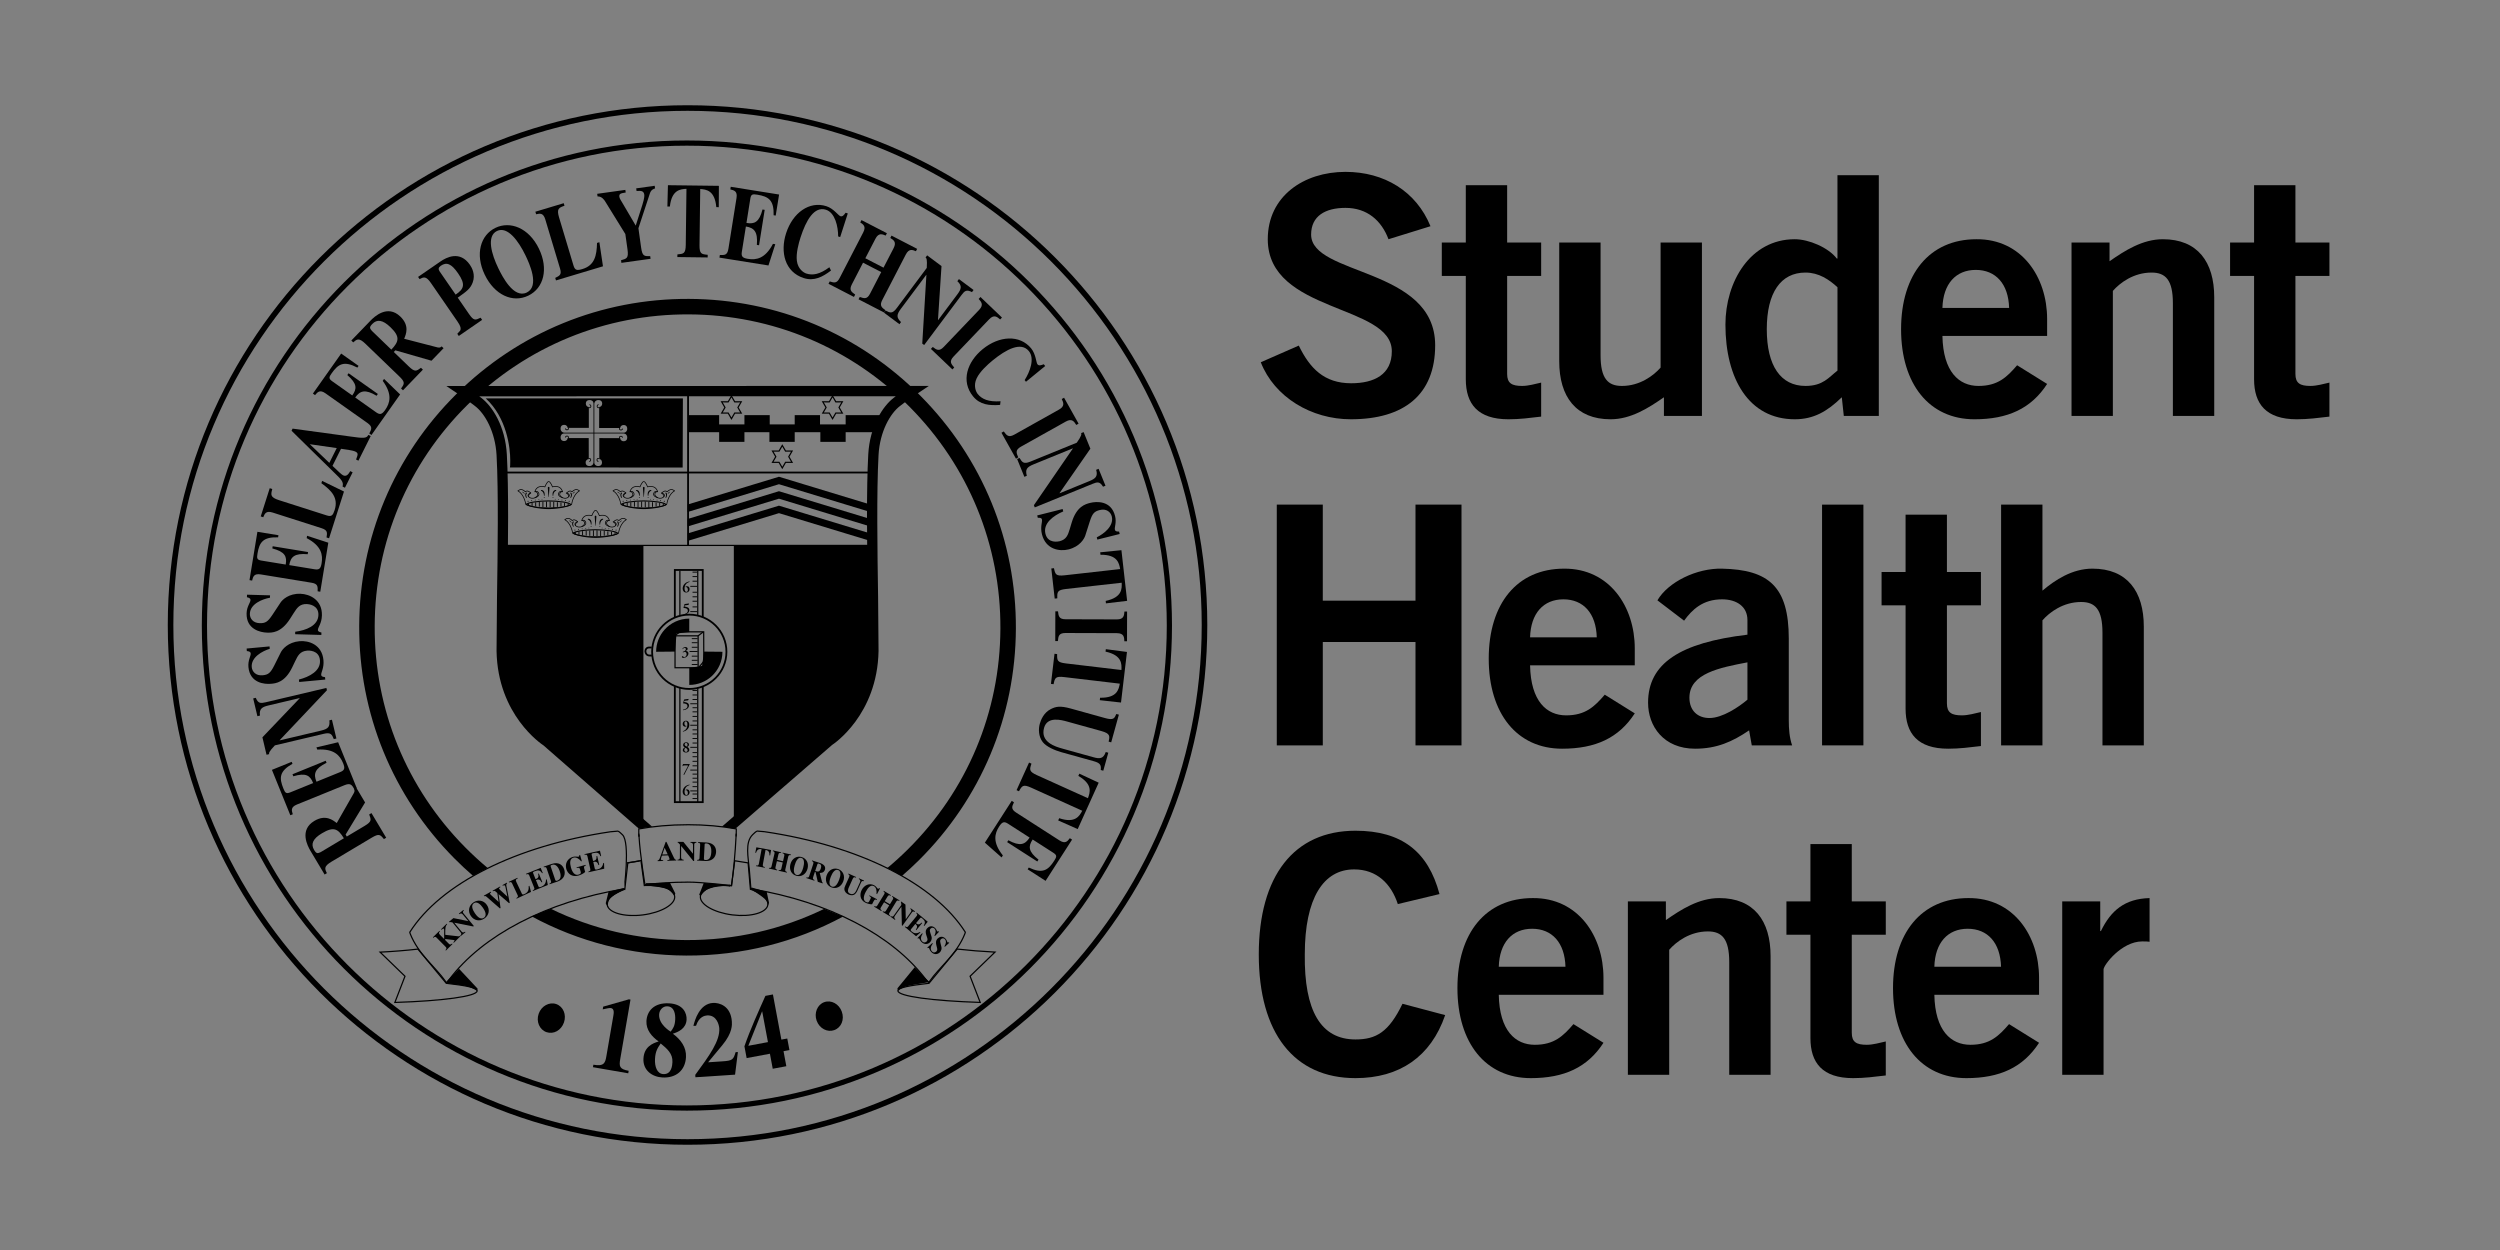 <?xml version="1.0" encoding="utf-8"?>
<!-- Generator: Adobe Illustrator 17.0.0, SVG Export Plug-In . SVG Version: 6.00 Build 0)  -->
<!DOCTYPE svg PUBLIC "-//W3C//DTD SVG 1.1//EN" "http://www.w3.org/Graphics/SVG/1.1/DTD/svg11.dtd">
<svg version="1.1" id="Layer_1" xmlns="http://www.w3.org/2000/svg" xmlns:xlink="http://www.w3.org/1999/xlink" x="0px" y="0px"
	 width="432px" height="216px" viewBox="0 0 432 216" enable-background="new 0 0 432 216" xml:space="preserve">
<rect x="0" y="0" width="432" height="216" fill="#808080" stroke="none"/>
<g>
	<g>
		<path fill="none" stroke="#000000" stroke-width="0.964" d="M118.807,197.333c49.334,0,89.332-39.999,89.332-89.333
			c0-49.336-39.999-89.333-89.332-89.333c-49.334,0-89.333,39.996-89.333,89.333C29.475,157.334,69.474,197.333,118.807,197.333z"/>
		<path fill="none" stroke="#000000" stroke-width="0.9" d="M118.697,191.47c46.043,0,83.373-37.328,83.373-83.371
			c0-46.046-37.33-83.375-83.373-83.375c-46.043,0-83.373,37.329-83.373,83.375C35.324,154.142,72.654,191.47,118.697,191.47z"/>
		<path d="M155.844,151.369c0.996-0.858,1.967-1.755,2.911-2.69c10.761-10.672,16.724-24.893,16.79-40.046
			c0.066-15.156-5.775-29.43-16.445-40.194c-10.669-10.762-24.892-16.726-40.048-16.791c-15.153-0.066-29.426,5.773-40.19,16.444
			c-10.764,10.669-16.727,24.892-16.793,40.047c-0.066,15.153,5.772,29.426,16.441,40.189c1.043,1.051,2.12,2.058,3.227,3.015
			l2.535-1.354c-1.334-1.111-2.623-2.295-3.861-3.543c-10.165-10.256-15.73-23.858-15.665-38.296
			c0.062-14.439,5.745-27.991,16.001-38.158s23.855-15.73,38.295-15.666c14.441,0.062,27.993,5.744,38.16,15.999
			c10.167,10.256,15.731,23.856,15.668,38.299c-0.062,14.438-5.743,27.99-15.998,38.153c-1.142,1.133-2.325,2.206-3.545,3.219
			L155.844,151.369z M142.413,157.053c-7.336,3.565-15.446,5.431-23.841,5.392l0,0c-8.251-0.033-16.211-1.904-23.415-5.414
			l-3.307,1.309c8.112,4.391,17.228,6.74,26.711,6.784l0,0c9.625,0.039,18.893-2.3,27.133-6.746L142.413,157.053z"/>
		<path d="M157.574,66.69L77.13,66.704l3.567,2.409c-0.037-0.026,1.395,1.059,1.395,1.059c1.685,1.281,3.489,4.4,3.713,8.479
			c0.352,6.384,0.193,16.874,0.077,24.535l-0.079,9.316c0.198,11.057,7.797,16.1,8.12,16.309
			c-0.088-0.063,16.469,14.383,16.469,14.383l2.289-0.352l-17.687-15.445c-0.172-0.124-7.229-4.85-7.41-14.928l0.078-9.256
			c0.063-4.15,0.139-9.13,0.139-13.848c0-4.018-0.055-7.846-0.219-10.812c-0.272-4.964-2.548-8.381-4.413-9.798
			c0,0-0.224-0.169-0.356-0.27c4.967-0.001,67.001-0.012,71.98-0.012c-0.128,0.096-0.349,0.264-0.349,0.264
			c-1.867,1.42-4.141,4.838-4.411,9.801c-0.164,2.96-0.219,6.784-0.219,10.797c0,4.714,0.076,9.69,0.137,13.837l0.08,9.281
			c-0.183,10.08-7.24,14.807-7.311,14.851c-0.099,0.077-17.977,15.538-17.977,15.538l2.289,0.396l16.759-14.515
			c0.223-0.132,7.822-5.178,8.021-16.237l-0.078-9.341c-0.117-7.652-0.275-18.133,0.077-24.509c0.223-4.079,2.025-7.197,3.711-8.481
			l1.436-1.088c-0.039,0.028,1.114-0.747,1.114-0.747l2.428-1.63L157.574,66.69z"/>
		<line fill="none" stroke="#000000" stroke-width="0.211" x1="150.726" y1="94.247" x2="86.875" y2="94.247"/>
		<path d="M126.806,94.247v48.61c0,0,14.274-12.154,18.905-16.586c4.63-4.438,5.403-10.036,5.209-13.893l-0.194-18.13H126.806z"/>
		<path d="M111.181,94.247v48.61c0,0-14.274-12.154-18.904-16.586c-4.63-4.438-5.402-10.036-5.208-13.893l0.194-18.13H111.181z"/>
		<polyline fill="none" stroke="#000000" stroke-width="0.316" points="121.435,106.611 121.435,98.489 116.611,98.489 
			116.611,106.7 		"/>
		<polyline fill="none" stroke="#000000" stroke-width="0.316" points="116.611,118.584 116.611,138.609 121.435,138.609 
			121.435,118.63 		"/>
		<circle fill="none" stroke="#000000" stroke-width="0.316" cx="119.107" cy="112.63" r="6.421"/>
		<path fill="none" stroke="#000000" stroke-width="0.316" d="M112.617,111.89c0,0-0.134,0-0.457,0c-0.89,0-0.828,1.384,0.078,1.384
			c0.345,0,0.406,0,0.406,0"/>
		<line fill="none" stroke="#000000" stroke-width="0.211" x1="117.484" y1="98.635" x2="117.484" y2="106.396"/>
		<line fill="none" stroke="#000000" stroke-width="0.211" x1="117.484" y1="118.76" x2="117.484" y2="138.609"/>
		<line fill="none" stroke="#000000" stroke-width="0.211" x1="120.571" y1="98.635" x2="120.571" y2="106.269"/>
		<line fill="none" stroke="#000000" stroke-width="0.211" x1="120.571" y1="118.806" x2="120.571" y2="138.609"/>
		<line fill="none" stroke="#000000" stroke-width="0.158" x1="120.441" y1="105.692" x2="119.28" y2="105.692"/>
		<line fill="none" stroke="#000000" stroke-width="0.158" x1="120.441" y1="101.317" x2="119.28" y2="101.317"/>
		<line fill="none" stroke="#000000" stroke-width="0.158" x1="120.441" y1="102.336" x2="119.668" y2="102.336"/>
		<line fill="none" stroke="#000000" stroke-width="0.158" x1="120.441" y1="103.128" x2="119.668" y2="103.128"/>
		<line fill="none" stroke="#000000" stroke-width="0.158" x1="120.441" y1="99.639" x2="119.668" y2="99.639"/>
		<line fill="none" stroke="#000000" stroke-width="0.158" x1="120.441" y1="98.863" x2="119.668" y2="98.863"/>
		<line fill="none" stroke="#000000" stroke-width="0.158" x1="120.441" y1="100.429" x2="119.668" y2="100.429"/>
		<line fill="none" stroke="#000000" stroke-width="0.158" x1="120.441" y1="103.89" x2="119.668" y2="103.89"/>
		<line fill="none" stroke="#000000" stroke-width="0.158" x1="120.441" y1="104.872" x2="119.668" y2="104.872"/>
		<line fill="none" stroke="#000000" stroke-width="0.158" x1="120.441" y1="121.61" x2="119.28" y2="121.61"/>
		<line fill="none" stroke="#000000" stroke-width="0.158" x1="120.441" y1="119.305" x2="119.668" y2="119.305"/>
		<line fill="none" stroke="#000000" stroke-width="0.158" x1="120.441" y1="120.091" x2="119.668" y2="120.091"/>
		<line fill="none" stroke="#000000" stroke-width="0.158" x1="120.441" y1="120.875" x2="119.668" y2="120.875"/>
		<line fill="none" stroke="#000000" stroke-width="0.158" x1="120.441" y1="125.319" x2="119.28" y2="125.319"/>
		<line fill="none" stroke="#000000" stroke-width="0.158" x1="120.441" y1="122.298" x2="119.668" y2="122.298"/>
		<line fill="none" stroke="#000000" stroke-width="0.158" x1="120.441" y1="123.007" x2="119.668" y2="123.007"/>
		<line fill="none" stroke="#000000" stroke-width="0.158" x1="120.441" y1="123.792" x2="119.668" y2="123.792"/>
		<line fill="none" stroke="#000000" stroke-width="0.158" x1="120.441" y1="124.579" x2="119.668" y2="124.579"/>
		<line fill="none" stroke="#000000" stroke-width="0.158" x1="120.441" y1="129.134" x2="119.28" y2="129.134"/>
		<line fill="none" stroke="#000000" stroke-width="0.158" x1="120.441" y1="126.116" x2="119.668" y2="126.116"/>
		<line fill="none" stroke="#000000" stroke-width="0.158" x1="120.441" y1="126.829" x2="119.668" y2="126.829"/>
		<line fill="none" stroke="#000000" stroke-width="0.158" x1="120.441" y1="127.616" x2="119.668" y2="127.616"/>
		<line fill="none" stroke="#000000" stroke-width="0.158" x1="120.441" y1="128.397" x2="119.668" y2="128.397"/>
		<line fill="none" stroke="#000000" stroke-width="0.158" x1="120.441" y1="133.071" x2="119.28" y2="133.071"/>
		<line fill="none" stroke="#000000" stroke-width="0.158" x1="120.441" y1="130.053" x2="119.668" y2="130.053"/>
		<line fill="none" stroke="#000000" stroke-width="0.158" x1="120.441" y1="130.763" x2="119.668" y2="130.763"/>
		<line fill="none" stroke="#000000" stroke-width="0.158" x1="120.441" y1="131.55" x2="119.668" y2="131.55"/>
		<line fill="none" stroke="#000000" stroke-width="0.158" x1="120.441" y1="132.334" x2="119.668" y2="132.334"/>
		<line fill="none" stroke="#000000" stroke-width="0.158" x1="120.441" y1="136.67" x2="119.28" y2="136.67"/>
		<line fill="none" stroke="#000000" stroke-width="0.158" x1="120.441" y1="133.765" x2="119.668" y2="133.765"/>
		<line fill="none" stroke="#000000" stroke-width="0.158" x1="120.441" y1="134.474" x2="119.668" y2="134.474"/>
		<line fill="none" stroke="#000000" stroke-width="0.158" x1="120.441" y1="135.148" x2="119.668" y2="135.148"/>
		<line fill="none" stroke="#000000" stroke-width="0.158" x1="120.441" y1="135.935" x2="119.668" y2="135.935"/>
		<line fill="none" stroke="#000000" stroke-width="0.158" x1="120.441" y1="137.206" x2="119.668" y2="137.206"/>
		<line fill="none" stroke="#000000" stroke-width="0.158" x1="120.441" y1="137.993" x2="119.668" y2="137.993"/>
		<path d="M118.576,102.385c-0.399,0-0.612-0.303-0.612-0.69c0-0.22,0.073-0.556,0.359-0.836c0.275-0.27,0.64-0.363,0.834-0.385
			c0.016,0.008,0.019,0.055,0.008,0.074c-0.172,0.058-0.416,0.151-0.586,0.338c-0.206,0.226-0.281,0.534-0.289,0.77
			c-0.006,0.336,0.102,0.622,0.319,0.622c0.182,0,0.253-0.168,0.253-0.344c0-0.261-0.113-0.49-0.311-0.49
			c-0.038,0-0.06,0.003-0.089,0.014c-0.018-0.005-0.026-0.033-0.018-0.055c0.08-0.072,0.19-0.102,0.286-0.102
			c0.254,0,0.435,0.214,0.429,0.514C119.148,102.154,118.912,102.385,118.576,102.385z"/>
		<path d="M119.037,104.281c0.015,0.003,0.025,0.014,0.025,0.028c-0.017,0.071-0.052,0.159-0.105,0.22l-0.56,0.074
			c-0.077,0.008-0.08,0.014-0.096,0.074l-0.028,0.096c-0.008,0.03,0.003,0.041,0.052,0.05l0.188,0.033
			c0.216,0.039,0.608,0.151,0.608,0.578c0,0.484-0.581,0.784-1.014,0.798c-0.033-0.014-0.044-0.066-0.019-0.091
			c0.382-0.047,0.769-0.236,0.769-0.611c0-0.379-0.392-0.459-0.695-0.47c-0.055,0-0.065-0.017-0.045-0.085l0.147-0.525
			c0.011-0.047,0.025-0.069,0.07-0.074L119.037,104.281z"/>
		<path d="M118.972,120.771c0.018,0,0.025,0.014,0.025,0.022c-0.016,0.072-0.052,0.16-0.105,0.226l-0.558,0.072
			c-0.078,0.014-0.084,0.016-0.099,0.074l-0.026,0.096c-0.007,0.03,0.001,0.044,0.052,0.052l0.191,0.033
			c0.215,0.036,0.605,0.151,0.605,0.575c0,0.484-0.578,0.784-1.014,0.801c-0.032-0.017-0.044-0.066-0.019-0.091
			c0.381-0.047,0.769-0.239,0.769-0.614c0-0.377-0.394-0.462-0.695-0.47c-0.055,0-0.062-0.011-0.045-0.085l0.148-0.525
			c0.008-0.044,0.025-0.072,0.069-0.074L118.972,120.771z"/>
		<path d="M118.532,124.537c0.19,0,0.338,0.091,0.438,0.209c0.097,0.127,0.146,0.3,0.14,0.52c-0.008,0.281-0.113,0.611-0.432,0.867
			c-0.216,0.173-0.481,0.267-0.658,0.297c-0.023-0.014-0.036-0.061-0.017-0.08c0.157-0.055,0.289-0.129,0.382-0.198
			c0.215-0.168,0.385-0.435,0.396-0.927c0.008-0.316-0.077-0.581-0.275-0.581c-0.121,0-0.237,0.113-0.242,0.344
			c-0.01,0.214,0.107,0.448,0.274,0.448c0.043,0,0.068-0.003,0.09-0.006c0.019,0.006,0.027,0.033,0.019,0.061
			c-0.069,0.05-0.154,0.074-0.256,0.074c-0.231,0-0.43-0.176-0.427-0.479C117.982,124.744,118.241,124.537,118.532,124.537z"/>
		<path d="M119.055,128.678c0,0.22-0.179,0.319-0.301,0.388c0.166,0.091,0.354,0.245,0.354,0.512c0,0.303-0.275,0.457-0.568,0.457
			c-0.265,0-0.55-0.113-0.55-0.427c0-0.226,0.165-0.368,0.356-0.448c-0.142-0.074-0.303-0.22-0.305-0.423
			c0.003-0.281,0.221-0.47,0.535-0.47C118.84,128.265,119.055,128.411,119.055,128.678z M118.818,129.663
			c0-0.212-0.15-0.347-0.377-0.457c-0.128,0.099-0.191,0.215-0.193,0.385c0.001,0.201,0.129,0.336,0.303,0.336
			C118.697,129.927,118.818,129.825,118.818,129.663z M118.305,128.653c0,0.184,0.202,0.281,0.356,0.355
			c0.099-0.083,0.151-0.187,0.151-0.33c0-0.154-0.091-0.303-0.259-0.303C118.392,128.375,118.305,128.504,118.305,128.653z"/>
		<path d="M118.821,132.034c0.149,0,0.322,0,0.355-0.005c0.014,0.003,0.019,0.011,0.019,0.03c-0.066,0.102-0.153,0.245-0.264,0.468
			l-0.704,1.367c-0.045,0.006-0.113-0.017-0.116-0.063l0.693-1.312c0.055-0.105,0.088-0.203,0.088-0.226
			c0-0.014-0.016-0.027-0.061-0.027h-0.55c-0.132,0-0.225,0.014-0.282,0.126c-0.018,0.011-0.058,0.006-0.067-0.019
			c0.041-0.127,0.067-0.245,0.092-0.344c0.054,0.003,0.139,0.005,0.288,0.005H118.821z"/>
		<path d="M118.576,137.492c-0.399,0-0.612-0.303-0.612-0.688c0-0.226,0.073-0.556,0.359-0.842c0.275-0.267,0.64-0.358,0.834-0.38
			c0.016,0.008,0.019,0.05,0.008,0.072c-0.172,0.061-0.416,0.151-0.586,0.338c-0.206,0.223-0.281,0.534-0.289,0.77
			c-0.006,0.333,0.102,0.622,0.319,0.622c0.182,0,0.253-0.165,0.253-0.344c0-0.261-0.113-0.495-0.311-0.495
			c-0.038,0-0.06,0.011-0.089,0.019c-0.018-0.003-0.026-0.03-0.018-0.052c0.08-0.072,0.19-0.102,0.286-0.102
			c0.254,0,0.435,0.212,0.429,0.512C119.148,137.261,118.912,137.492,118.576,137.492z"/>
		<line fill="none" stroke="#000000" stroke-width="0.316" x1="118.898" y1="94.247" x2="118.898" y2="67.899"/>
		<line fill="none" stroke="#000000" stroke-width="0.316" x1="150.534" y1="81.652" x2="86.875" y2="81.652"/>
		<polygon fill="none" stroke="#000000" stroke-width="0.211" points="121.598,109.18 117.484,109.18 116.645,109.821 
			116.645,115.384 120.7,115.384 121.616,114.289 		"/>
		<polyline fill="none" stroke="#000000" stroke-width="0.211" points="116.711,109.871 120.635,109.871 120.635,115.238 		"/>
		<line fill="none" stroke="#000000" stroke-width="0.211" x1="120.635" y1="109.871" x2="121.469" y2="109.227"/>
		<line fill="none" stroke="#000000" stroke-width="0.158" x1="120.553" y1="112.584" x2="119.157" y2="112.584"/>
		<line fill="none" stroke="#000000" stroke-width="0.158" x1="120.553" y1="110.361" x2="119.54" y2="110.361"/>
		<line fill="none" stroke="#000000" stroke-width="0.158" x1="120.553" y1="111.062" x2="119.54" y2="111.062"/>
		<line fill="none" stroke="#000000" stroke-width="0.158" x1="120.553" y1="111.846" x2="119.54" y2="111.846"/>
		<line fill="none" stroke="#000000" stroke-width="0.158" x1="120.553" y1="113.384" x2="119.54" y2="113.384"/>
		<line fill="none" stroke="#000000" stroke-width="0.158" x1="120.553" y1="114.097" x2="119.54" y2="114.097"/>
		<line fill="none" stroke="#000000" stroke-width="0.158" x1="120.553" y1="114.826" x2="119.54" y2="114.826"/>
		<path d="M118.826,112.11c0,0.113-0.044,0.223-0.29,0.341c-0.017,0.022-0.004,0.044,0.033,0.044
			c0.205,0.017,0.392,0.157,0.392,0.424c0,0.438-0.469,0.768-0.872,0.768c-0.129,0-0.27-0.058-0.27-0.176
			c0-0.072,0.055-0.127,0.128-0.127c0.074,0,0.128,0.074,0.147,0.102c0.05,0.06,0.091,0.083,0.151,0.083
			c0.127,0,0.4-0.187,0.4-0.517c0-0.226-0.111-0.41-0.341-0.41c-0.102,0-0.201,0.052-0.263,0.113
			c-0.044-0.008-0.08-0.066-0.061-0.113c0.175-0.08,0.535-0.179,0.535-0.457c0-0.152-0.095-0.231-0.21-0.231
			c-0.132,0-0.242,0.085-0.333,0.223c-0.026,0.017-0.054-0.008-0.059-0.041c0.089-0.198,0.29-0.327,0.507-0.327
			C118.672,111.808,118.826,111.937,118.826,112.11z"/>
		<path d="M118.004,68.844l-0.041,11.947c0,0-29.84-0.018-29.845-0.018c0.033,0,0.055-0.518,0.055-1.193
			c0-2.231-0.602-7.409-4.238-10.736C84.491,68.844,118.004,68.844,118.004,68.844z M103.54,70.331
			c0.208,0.019,0.51-0.226,0.51-0.509c0,0,0.114-0.715-0.685-0.693c-0.532,0.011-0.721,0.561-0.721,0.561s-0.187-0.55-0.718-0.561
			c-0.801-0.022-0.687,0.693-0.687,0.693c0,0.283,0.304,0.528,0.51,0.509v3.61h-3.665c0.016-0.206-0.228-0.517-0.512-0.517
			c0,0-0.726-0.113-0.704,0.677c0.014,0.528,0.567,0.715,0.567,0.715S96.883,75,96.869,75.531c-0.022,0.787,0.704,0.677,0.704,0.677
			c0.283,0,0.528-0.3,0.512-0.506h3.645l0.008,3.629c-0.209-0.016-0.531,0.226-0.531,0.509c0,0-0.113,0.715,0.686,0.696
			c0.532-0.017,0.722-0.561,0.722-0.561s0.184,0.545,0.718,0.561c0.798,0.019,0.685-0.696,0.685-0.696
			c0-0.283-0.248-0.525-0.458-0.509v-3.629l3.612,0.011c-0.018,0.206,0.227,0.525,0.513,0.525c0,0,0.723,0.11,0.701-0.677
			c-0.012-0.531-0.567-0.716-0.567-0.716s0.554-0.187,0.567-0.715c0.022-0.787-0.701-0.68-0.701-0.68
			c-0.286,0-0.531,0.303-0.513,0.512h-3.644L103.54,70.331z"/>
		<path fill="none" stroke="#000000" stroke-width="0.141" stroke-linecap="round" d="M101.78,70.455
			c0.366,0.063,0.443-0.41,0.129-0.531"/>
		<path fill="none" stroke="#000000" stroke-width="0.141" stroke-linecap="round" d="M98.235,73.96
			c0.065,0.36-0.411,0.435-0.535,0.129"/>
		<path fill="none" stroke="#000000" stroke-width="0.141" stroke-linecap="round" d="M98.235,75.674
			c0.065-0.363-0.411-0.44-0.535-0.129"/>
		<path fill="none" stroke="#000000" stroke-width="0.141" stroke-linecap="round" d="M101.75,79.207
			c0.363-0.063,0.44,0.41,0.129,0.534"/>
		<path fill="none" stroke="#000000" stroke-width="0.141" stroke-linecap="round" d="M103.478,79.207
			c-0.363-0.063-0.44,0.41-0.126,0.534"/>
		<path fill="none" stroke="#000000" stroke-width="0.141" stroke-linecap="round" d="M107.039,75.702
			c-0.065-0.361,0.414-0.438,0.535-0.129"/>
		<path fill="none" stroke="#000000" stroke-width="0.141" stroke-linecap="round" d="M107.039,73.99
			c-0.065,0.361,0.414,0.435,0.535,0.129"/>
		<path fill="none" stroke="#000000" stroke-width="0.141" stroke-linecap="round" d="M103.51,70.455
			c-0.363,0.063-0.442-0.41-0.128-0.531"/>
		
			<line fill="none" stroke="#000000" stroke-width="0.139" stroke-linecap="round" x1="102.629" y1="69.297" x2="102.629" y2="80.458"/>
		
			<line fill="none" stroke="#000000" stroke-width="0.139" stroke-linecap="round" x1="96.824" y1="74.829" x2="108.314" y2="74.829"/>
		<path d="M152.729,71.723c0,0,0.022,0.017-1.64,0.017h-4.96v1.596h-4.431V71.74h-4.373v1.596h-4.316V71.74h-4.372v1.596h-4.371
			V71.74h-5.22l-0.055,2.941h5.275v1.673h4.371v-1.673h4.316v1.673h4.372v-1.673h4.431v1.673h4.373v-1.673h4.985h0.215
			L152.729,71.723z"/>
		<polygon fill="none" stroke="#000000" stroke-width="0.211" points="126.395,68.463 126.955,69.437 128.079,69.434 
			127.517,70.411 128.079,71.382 126.955,71.382 126.395,72.356 125.832,71.382 124.706,71.382 125.272,70.411 124.706,69.434 
			125.832,69.437 		"/>
		<polygon fill="none" stroke="#000000" stroke-width="0.211" points="143.865,68.463 144.426,69.437 145.551,69.434 
			144.987,70.411 145.551,71.382 144.426,71.382 143.865,72.356 143.304,71.382 142.178,71.382 142.742,70.411 142.178,69.434 
			143.304,69.437 		"/>
		<polygon fill="none" stroke="#000000" stroke-width="0.211" points="135.179,76.97 135.741,77.946 136.864,77.944 
			136.302,78.918 136.864,79.892 135.741,79.889 135.179,80.866 134.618,79.889 133.494,79.892 134.057,78.918 133.494,77.944 
			134.618,77.946 		"/>
		<g>
			<path fill="none" stroke="#000000" stroke-width="0.126" stroke-linejoin="round" d="M111.251,87.763
				c1.606,0,3.914-0.275,3.971-0.669c0.056-0.393,0.392-1.744,1.348-2.278c-0.421-0.308-0.759-0.336-1.292,0.168
				c-0.311-0.308-0.677-0.03-0.931,0.198c0.6,0.215,0.55,0.531,0.281,0.734c-0.267,0.207-0.56,0.256-1.01,0.091
				c-0.347-0.127-0.757-0.358-0.677-0.693c0.052-0.231,0.234-0.528,0.704-0.33c-0.393-1.321-1.743-0.845-1.743-0.845
				s-0.343-0.927-0.655-0.927c-0.308,0-0.655,0.927-0.655,0.927s-1.349-0.476-1.741,0.845c0.472-0.198,0.652,0.099,0.706,0.33
				c0.078,0.336-0.275,0.567-0.622,0.693c-0.452,0.165-0.798,0.116-1.067-0.091c-0.27-0.203-0.316-0.52,0.281-0.734
				c-0.253-0.228-0.619-0.506-0.929-0.198c-0.535-0.503-0.874-0.476-1.294-0.168c0.956,0.534,1.294,1.885,1.349,2.278
				C107.334,87.487,109.652,87.763,111.251,87.763z"/>
			<path fill="none" stroke="#000000" stroke-width="0.19" d="M107.385,87.229c0-0.396,2.216-0.669,3.82-0.669
				c1.605,0,3.856,0.27,3.856,0.669"/>
			<g>
				
					<line fill="none" stroke="#000000" stroke-width="0.158" stroke-linejoin="round" x1="110.876" y1="86.651" x2="110.876" y2="87.658"/>
				
					<line fill="none" stroke="#000000" stroke-width="0.158" stroke-linejoin="round" x1="110.251" y1="86.714" x2="110.251" y2="87.608"/>
				
					<line fill="none" stroke="#000000" stroke-width="0.158" stroke-linejoin="round" x1="109.627" y1="86.739" x2="109.627" y2="87.556"/>
				
					<line fill="none" stroke="#000000" stroke-width="0.158" stroke-linejoin="round" x1="109.004" y1="86.808" x2="109.004" y2="87.504"/>
				
					<line fill="none" stroke="#000000" stroke-width="0.158" stroke-linejoin="round" x1="108.379" y1="86.871" x2="108.379" y2="87.454"/>
			</g>
			
				<line fill="none" stroke="#000000" stroke-width="0.158" stroke-linejoin="round" x1="107.756" y1="86.981" x2="107.756" y2="87.405"/>
			<g>
				
					<line fill="none" stroke="#000000" stroke-width="0.158" stroke-linejoin="round" x1="111.5" y1="86.651" x2="111.5" y2="87.658"/>
				
					<line fill="none" stroke="#000000" stroke-width="0.158" stroke-linejoin="round" x1="112.122" y1="86.714" x2="112.122" y2="87.749"/>
				
					<line fill="none" stroke="#000000" stroke-width="0.158" stroke-linejoin="round" x1="112.746" y1="86.783" x2="112.746" y2="87.586"/>
				
					<line fill="none" stroke="#000000" stroke-width="0.158" stroke-linejoin="round" x1="113.371" y1="86.849" x2="113.371" y2="87.504"/>
				
					<line fill="none" stroke="#000000" stroke-width="0.158" stroke-linejoin="round" x1="113.994" y1="86.915" x2="113.994" y2="87.454"/>
			</g>
			
				<line fill="none" stroke="#000000" stroke-width="0.158" stroke-linejoin="round" x1="114.618" y1="86.981" x2="114.618" y2="87.405"/>
			<path fill="none" stroke="#000000" stroke-width="0.126" stroke-linejoin="round" d="M113.61,84.978
				c-0.253-0.11-0.932,0.539,0.077,1.045"/>
			<path fill="none" stroke="#000000" stroke-width="0.126" stroke-linejoin="round" d="M108.878,84.973
				c0.255-0.116,0.967,0.545-0.044,1.051"/>
			<path fill="none" stroke="#000000" stroke-width="0.126" stroke-linejoin="round" d="M108.192,85.149
				c0,0-0.615,0.385-0.356,0.718"/>
			<path fill="none" stroke="#000000" stroke-width="0.126" stroke-linejoin="round" d="M114.238,85.163
				c0,0,0.688,0.371,0.427,0.704"/>
			<path d="M111.217,85.862c0.004,0.041,0.047,0.047,0.052-0.006c0.034-0.366,0.094-1.348,0.114-1.538
				c0.028-0.253-0.31-0.247-0.282-0.003C111.12,84.494,111.17,85.498,111.217,85.862z"/>
			<path d="M112.485,84.665c-0.286,0-0.677,0.305-0.539,0.993c0.017,0.055,0.095,0.044,0.089-0.014
				c-0.004-0.058,0.006-0.638,0.49-0.847C112.586,84.788,112.579,84.665,112.485,84.665z"/>
			<path d="M109.984,84.665c0.286,0,0.677,0.305,0.538,0.993c-0.015,0.055-0.095,0.044-0.089-0.014
				c0.004-0.058-0.006-0.638-0.492-0.847C109.885,84.788,109.889,84.665,109.984,84.665z"/>
			<circle cx="110.474" cy="85.977" r="0.074"/>
			<path d="M110.094,86.335c-0.036,0-0.066-0.03-0.066-0.066s0.03-0.061,0.066-0.061c0.034,0,0.062,0.025,0.062,0.061
				S110.129,86.335,110.094,86.335z"/>
			<path d="M109.558,86.395c-0.036,0-0.066-0.033-0.066-0.066c0-0.039,0.03-0.069,0.066-0.069c0.038,0,0.067,0.03,0.067,0.069
				C109.625,86.362,109.596,86.395,109.558,86.395z"/>
			<path d="M108.931,86.486c-0.044,0-0.078-0.033-0.078-0.077c0-0.038,0.034-0.072,0.078-0.072c0.039,0,0.073,0.033,0.073,0.072
				C109.004,86.453,108.969,86.486,108.931,86.486z"/>
			<path d="M108.312,86.582c-0.047,0-0.085-0.036-0.085-0.083c0-0.047,0.039-0.083,0.085-0.083c0.044,0,0.08,0.036,0.08,0.083
				C108.391,86.547,108.356,86.582,108.312,86.582z"/>
			<circle cx="107.679" cy="86.624" r="0.091"/>
			<circle cx="112.375" cy="86.271" r="0.063"/>
			<path d="M112.912,86.395c0.036,0,0.067-0.033,0.067-0.066c0-0.039-0.032-0.069-0.067-0.069c-0.036,0-0.067,0.03-0.067,0.069
				C112.844,86.362,112.876,86.395,112.912,86.395z"/>
			<path d="M113.541,86.486c0.04,0,0.074-0.033,0.074-0.077c0-0.038-0.034-0.072-0.074-0.072c-0.041,0-0.074,0.033-0.074,0.072
				C113.467,86.453,113.5,86.486,113.541,86.486z"/>
			<circle cx="114.158" cy="86.5" r="0.083"/>
			<path d="M114.791,86.714c0.047,0,0.089-0.041,0.089-0.091c0-0.052-0.043-0.091-0.089-0.091c-0.052,0-0.091,0.039-0.091,0.091
				C114.7,86.673,114.738,86.714,114.791,86.714z"/>
			<circle cx="111.993" cy="85.977" r="0.074"/>
			<path d="M107.467,85.251c-0.066,0.137-0.198,0.239-0.014,0.674c0.025,0.129-0.033,0.195-0.116,0.058
				c-0.14-0.239-0.198-0.605-0.041-0.787C107.45,85.011,107.503,85.176,107.467,85.251z"/>
			<path d="M107.087,85.363c-0.05-0.151-0.11-0.305-0.325-0.369c-0.11-0.033-0.135,0.036-0.054,0.063
				c0.081,0.028,0.186,0.072,0.286,0.248C107.094,85.479,107.104,85.421,107.087,85.363z"/>
			<path d="M115,85.251c0.066,0.137,0.199,0.239,0.019,0.674c-0.029,0.129,0.03,0.195,0.11,0.058
				c0.14-0.239,0.198-0.605,0.045-0.787C115.02,85.011,114.964,85.176,115,85.251z"/>
			<path d="M115.383,85.363c0.044-0.151,0.106-0.305,0.326-0.369c0.107-0.033,0.132,0.036,0.05,0.063
				c-0.08,0.028-0.184,0.072-0.286,0.248C115.374,85.479,115.363,85.421,115.383,85.363z"/>
			<path fill="none" stroke="#000000" stroke-width="0.19" stroke-linejoin="round" d="M107.39,87.042
				c0.052,0.394,2.238,0.836,3.841,0.836c1.604,0,3.874-0.429,3.889-0.781"/>
		</g>
		<g>
			<path fill="none" stroke="#000000" stroke-width="0.126" stroke-linejoin="round" d="M94.817,87.763
				c1.604,0,3.912-0.275,3.969-0.669s0.395-1.744,1.351-2.278c-0.422-0.308-0.758-0.336-1.294,0.168
				c-0.311-0.308-0.674-0.03-0.927,0.198c0.597,0.215,0.545,0.531,0.278,0.734c-0.267,0.207-0.559,0.256-1.01,0.091
				c-0.347-0.127-0.758-0.358-0.677-0.693c0.051-0.231,0.234-0.528,0.704-0.33c-0.393-1.321-1.743-0.845-1.743-0.845
				s-0.344-0.927-0.655-0.927c-0.31,0-0.655,0.927-0.655,0.927s-1.349-0.476-1.743,0.845c0.473-0.198,0.652,0.099,0.707,0.33
				c0.077,0.336-0.277,0.567-0.622,0.693c-0.454,0.165-0.799,0.116-1.067-0.091c-0.27-0.203-0.316-0.52,0.281-0.734
				c-0.256-0.228-0.62-0.506-0.929-0.198c-0.535-0.503-0.874-0.476-1.297-0.168c0.958,0.534,1.297,1.885,1.352,2.278
				C90.897,87.487,93.215,87.763,94.817,87.763z"/>
			<path fill="none" stroke="#000000" stroke-width="0.19" d="M90.948,87.229c0-0.396,2.217-0.669,3.82-0.669
				c1.604,0,3.857,0.27,3.857,0.669"/>
			<g>
				
					<line fill="none" stroke="#000000" stroke-width="0.158" stroke-linejoin="round" x1="94.439" y1="86.651" x2="94.439" y2="87.658"/>
				
					<line fill="none" stroke="#000000" stroke-width="0.158" stroke-linejoin="round" x1="93.814" y1="86.714" x2="93.814" y2="87.608"/>
				
					<line fill="none" stroke="#000000" stroke-width="0.158" stroke-linejoin="round" x1="93.191" y1="86.739" x2="93.191" y2="87.556"/>
				
					<line fill="none" stroke="#000000" stroke-width="0.158" stroke-linejoin="round" x1="92.567" y1="86.808" x2="92.567" y2="87.504"/>
				
					<line fill="none" stroke="#000000" stroke-width="0.158" stroke-linejoin="round" x1="91.942" y1="86.871" x2="91.942" y2="87.454"/>
			</g>
			
				<line fill="none" stroke="#000000" stroke-width="0.158" stroke-linejoin="round" x1="91.318" y1="86.981" x2="91.318" y2="87.405"/>
			<g>
				
					<line fill="none" stroke="#000000" stroke-width="0.158" stroke-linejoin="round" x1="95.062" y1="86.651" x2="95.062" y2="87.658"/>
				
					<line fill="none" stroke="#000000" stroke-width="0.158" stroke-linejoin="round" x1="95.687" y1="86.714" x2="95.687" y2="87.749"/>
				
					<line fill="none" stroke="#000000" stroke-width="0.158" stroke-linejoin="round" x1="96.311" y1="86.783" x2="96.311" y2="87.586"/>
				
					<line fill="none" stroke="#000000" stroke-width="0.158" stroke-linejoin="round" x1="96.934" y1="86.849" x2="96.934" y2="87.504"/>
				
					<line fill="none" stroke="#000000" stroke-width="0.158" stroke-linejoin="round" x1="97.557" y1="86.915" x2="97.557" y2="87.454"/>
			</g>
			
				<line fill="none" stroke="#000000" stroke-width="0.158" stroke-linejoin="round" x1="98.182" y1="86.981" x2="98.182" y2="87.405"/>
			<path fill="none" stroke="#000000" stroke-width="0.126" stroke-linejoin="round" d="M97.175,84.978
				c-0.253-0.11-0.932,0.539,0.077,1.045"/>
			<path fill="none" stroke="#000000" stroke-width="0.126" stroke-linejoin="round" d="M92.443,84.973
				c0.253-0.116,0.968,0.545-0.044,1.051"/>
			<path fill="none" stroke="#000000" stroke-width="0.126" stroke-linejoin="round" d="M91.755,85.149
				c0,0-0.614,0.385-0.355,0.718"/>
			<path fill="none" stroke="#000000" stroke-width="0.126" stroke-linejoin="round" d="M97.802,85.163
				c0,0,0.685,0.371,0.427,0.704"/>
			<path d="M94.78,85.862c0.006,0.041,0.048,0.047,0.054-0.006c0.034-0.366,0.094-1.348,0.113-1.538
				c0.028-0.253-0.311-0.247-0.281-0.003C94.685,84.494,94.735,85.498,94.78,85.862z"/>
			<path d="M96.05,84.665c-0.289,0-0.68,0.305-0.539,0.993c0.017,0.055,0.094,0.044,0.09-0.014
				c-0.007-0.058,0.004-0.638,0.491-0.847C96.149,84.788,96.143,84.665,96.05,84.665z"/>
			<path d="M93.549,84.665c0.283,0,0.674,0.305,0.537,0.993c-0.014,0.055-0.094,0.044-0.091-0.014
				c0.008-0.058-0.003-0.638-0.49-0.847C93.449,84.788,93.454,84.665,93.549,84.665z"/>
			<circle cx="94.039" cy="85.977" r="0.074"/>
			<circle cx="93.656" cy="86.271" r="0.063"/>
			<path d="M93.123,86.395c-0.037,0-0.066-0.033-0.066-0.066c0-0.039,0.029-0.069,0.066-0.069s0.066,0.03,0.066,0.069
				C93.189,86.362,93.16,86.395,93.123,86.395z"/>
			<path d="M92.492,86.486c-0.044,0-0.077-0.033-0.077-0.077c0-0.038,0.033-0.072,0.077-0.072c0.041,0,0.074,0.033,0.074,0.072
				C92.567,86.453,92.534,86.486,92.492,86.486z"/>
			<path d="M91.876,86.582c-0.047,0-0.085-0.036-0.085-0.083c0-0.047,0.039-0.083,0.085-0.083c0.044,0,0.08,0.036,0.08,0.083
				C91.956,86.547,91.92,86.582,91.876,86.582z"/>
			<circle cx="91.244" cy="86.624" r="0.091"/>
			<path d="M95.938,86.335c0.037,0,0.065-0.03,0.065-0.066s-0.027-0.061-0.065-0.061c-0.036,0-0.061,0.025-0.061,0.061
				S95.903,86.335,95.938,86.335z"/>
			<path d="M96.476,86.395c0.036,0,0.066-0.033,0.066-0.066c0-0.039-0.03-0.069-0.066-0.069c-0.039,0-0.067,0.03-0.067,0.069
				C96.409,86.362,96.438,86.395,96.476,86.395z"/>
			<path d="M97.105,86.486c0.04,0,0.073-0.033,0.073-0.077c0-0.038-0.033-0.072-0.073-0.072c-0.04,0-0.074,0.033-0.074,0.072
				C97.031,86.453,97.065,86.486,97.105,86.486z"/>
			<circle cx="97.722" cy="86.5" r="0.083"/>
			<circle cx="98.352" cy="86.624" r="0.091"/>
			<circle cx="95.557" cy="85.977" r="0.074"/>
			<path d="M91.032,85.251c-0.066,0.137-0.199,0.239-0.017,0.674c0.03,0.129-0.033,0.195-0.113,0.058
				c-0.14-0.239-0.198-0.605-0.044-0.787C91.012,85.011,91.067,85.176,91.032,85.251z"/>
			<path d="M90.651,85.363c-0.048-0.151-0.108-0.305-0.326-0.369c-0.109-0.033-0.132,0.036-0.052,0.063
				c0.083,0.028,0.187,0.072,0.286,0.248C90.66,85.479,90.669,85.421,90.651,85.363z"/>
			<path d="M98.564,85.251c0.065,0.137,0.198,0.239,0.017,0.674c-0.026,0.129,0.033,0.195,0.113,0.058
				c0.142-0.239,0.198-0.605,0.044-0.787C98.586,85.011,98.527,85.176,98.564,85.251z"/>
			<path d="M98.947,85.363c0.045-0.151,0.107-0.305,0.325-0.369c0.107-0.033,0.133,0.036,0.052,0.063
				c-0.08,0.028-0.187,0.072-0.286,0.248C98.938,85.479,98.927,85.421,98.947,85.363z"/>
			<path fill="none" stroke="#000000" stroke-width="0.19" stroke-linejoin="round" d="M90.952,87.042
				c0.055,0.394,2.241,0.836,3.843,0.836c1.604,0,3.876-0.429,3.887-0.781"/>
		</g>
		<g>
			<path fill="none" stroke="#000000" stroke-width="0.126" stroke-linejoin="round" d="M102.919,92.739
				c1.604,0,3.912-0.275,3.97-0.668c0.055-0.393,0.395-1.744,1.349-2.281c-0.422-0.308-0.761-0.333-1.294,0.171
				c-0.308-0.308-0.674-0.028-0.927,0.195c0.594,0.22,0.548,0.534,0.281,0.737c-0.271,0.204-0.563,0.256-1.012,0.094
				c-0.347-0.127-0.757-0.358-0.678-0.699c0.054-0.231,0.232-0.525,0.707-0.327c-0.393-1.323-1.744-0.842-1.744-0.842
				s-0.347-0.927-0.654-0.927c-0.311,0-0.653,0.927-0.653,0.927s-1.352-0.481-1.746,0.842c0.47-0.198,0.655,0.096,0.704,0.327
				c0.083,0.341-0.272,0.572-0.619,0.699c-0.451,0.163-0.8,0.11-1.067-0.094c-0.267-0.203-0.316-0.517,0.278-0.737
				c-0.25-0.223-0.619-0.503-0.927-0.195c-0.534-0.503-0.869-0.479-1.293-0.171c0.956,0.537,1.293,1.888,1.351,2.281
				C98.999,92.464,101.315,92.739,102.919,92.739z"/>
			<path fill="none" stroke="#000000" stroke-width="0.19" d="M99.05,92.208c0-0.396,2.215-0.671,3.82-0.671
				c1.604,0,3.857,0.27,3.857,0.669"/>
			<g>
				
					<line fill="none" stroke="#000000" stroke-width="0.158" stroke-linejoin="round" x1="102.54" y1="91.625" x2="102.54" y2="92.638"/>
				
					<line fill="none" stroke="#000000" stroke-width="0.158" stroke-linejoin="round" x1="101.915" y1="91.691" x2="101.915" y2="92.582"/>
				
					<line fill="none" stroke="#000000" stroke-width="0.158" stroke-linejoin="round" x1="101.292" y1="91.719" x2="101.292" y2="92.536"/>
				
					<line fill="none" stroke="#000000" stroke-width="0.158" stroke-linejoin="round" x1="100.669" y1="91.782" x2="100.669" y2="92.481"/>
				
					<line fill="none" stroke="#000000" stroke-width="0.158" stroke-linejoin="round" x1="100.044" y1="91.851" x2="100.044" y2="92.431"/>
			</g>
			
				<line fill="none" stroke="#000000" stroke-width="0.158" stroke-linejoin="round" x1="99.42" y1="91.958" x2="99.42" y2="92.379"/>
			<g>
				
					<line fill="none" stroke="#000000" stroke-width="0.158" stroke-linejoin="round" x1="103.164" y1="91.625" x2="103.164" y2="92.638"/>
				
					<line fill="none" stroke="#000000" stroke-width="0.158" stroke-linejoin="round" x1="103.789" y1="91.691" x2="103.789" y2="92.726"/>
				
					<line fill="none" stroke="#000000" stroke-width="0.158" stroke-linejoin="round" x1="104.41" y1="91.76" x2="104.41" y2="92.566"/>
				
					<line fill="none" stroke="#000000" stroke-width="0.158" stroke-linejoin="round" x1="105.036" y1="91.826" x2="105.036" y2="92.481"/>
				
					<line fill="none" stroke="#000000" stroke-width="0.158" stroke-linejoin="round" x1="105.66" y1="91.892" x2="105.66" y2="92.431"/>
			</g>
			
				<line fill="none" stroke="#000000" stroke-width="0.158" stroke-linejoin="round" x1="106.284" y1="91.958" x2="106.284" y2="92.379"/>
			<path fill="none" stroke="#000000" stroke-width="0.126" stroke-linejoin="round" d="M105.28,89.958
				c-0.254-0.113-0.938,0.539,0.074,1.045"/>
			<path fill="none" stroke="#000000" stroke-width="0.126" stroke-linejoin="round" d="M100.545,89.947
				c0.253-0.113,0.969,0.55-0.047,1.056"/>
			<path fill="none" stroke="#000000" stroke-width="0.126" stroke-linejoin="round" d="M99.859,90.126
				c0,0-0.615,0.382-0.354,0.718"/>
			<path fill="none" stroke="#000000" stroke-width="0.126" stroke-linejoin="round" d="M105.904,90.142
				c0,0,0.685,0.366,0.428,0.702"/>
			<path d="M102.884,90.836c0.006,0.044,0.047,0.05,0.051-0.003c0.034-0.366,0.095-1.348,0.117-1.538
				c0.027-0.256-0.314-0.245-0.286-0.003C102.79,89.474,102.837,90.475,102.884,90.836z"/>
			<path d="M104.149,89.639c-0.283,0-0.674,0.308-0.536,0.996c0.014,0.055,0.096,0.044,0.091-0.014
				c-0.008-0.058,0.006-0.638,0.491-0.845C104.25,89.765,104.245,89.639,104.149,89.639z"/>
			<path d="M101.651,89.639c0.283,0,0.677,0.308,0.539,0.996c-0.016,0.055-0.094,0.044-0.091-0.014
				c0.004-0.058-0.003-0.638-0.49-0.845C101.551,89.765,101.555,89.639,101.651,89.639z"/>
			<circle cx="102.141" cy="90.953" r="0.076"/>
			<path d="M101.757,91.309c-0.034,0-0.059-0.03-0.059-0.063c0-0.036,0.025-0.061,0.059-0.061c0.039,0,0.065,0.025,0.065,0.061
				C101.822,91.279,101.796,91.309,101.757,91.309z"/>
			<circle cx="101.225" cy="91.305" r="0.067"/>
			<circle cx="100.595" cy="91.387" r="0.073"/>
			<circle cx="99.976" cy="91.477" r="0.083"/>
			<path d="M99.346,91.691c-0.047,0-0.091-0.038-0.091-0.094c0-0.047,0.044-0.085,0.091-0.085c0.049,0,0.091,0.038,0.091,0.085
				C99.436,91.653,99.395,91.691,99.346,91.691z"/>
			<circle cx="104.042" cy="91.247" r="0.062"/>
			<circle cx="104.576" cy="91.305" r="0.067"/>
			<path d="M105.205,91.46c0.041,0,0.077-0.03,0.077-0.072c0-0.039-0.036-0.074-0.077-0.074c-0.04,0-0.074,0.036-0.074,0.074
				C105.131,91.43,105.166,91.46,105.205,91.46z"/>
			<circle cx="105.825" cy="91.477" r="0.083"/>
			<path d="M106.455,91.691c0.052,0,0.091-0.038,0.091-0.094c0-0.047-0.039-0.085-0.091-0.085c-0.047,0-0.088,0.038-0.088,0.085
				C106.366,91.653,106.408,91.691,106.455,91.691z"/>
			<circle cx="103.659" cy="90.953" r="0.076"/>
			<path d="M99.134,90.228c-0.065,0.137-0.198,0.242-0.017,0.674c0.029,0.129-0.033,0.195-0.113,0.06
				c-0.142-0.239-0.197-0.608-0.044-0.787C99.114,89.988,99.171,90.153,99.134,90.228z"/>
			<path d="M98.751,90.34c-0.045-0.151-0.105-0.303-0.325-0.368c-0.107-0.03-0.134,0.036-0.052,0.063
				c0.08,0.028,0.187,0.072,0.286,0.248C98.761,90.456,98.771,90.401,98.751,90.34z"/>
			<path d="M106.666,90.228c0.067,0.137,0.201,0.242,0.015,0.674c-0.028,0.129,0.034,0.195,0.117,0.06
				c0.137-0.239,0.195-0.608,0.041-0.787C106.686,89.988,106.631,90.153,106.666,90.228z"/>
			<path d="M107.047,90.34c0.048-0.151,0.109-0.303,0.326-0.368c0.108-0.03,0.133,0.036,0.052,0.063
				c-0.083,0.028-0.187,0.072-0.286,0.248C107.039,90.456,107.032,90.401,107.047,90.34z"/>
			<path fill="none" stroke="#000000" stroke-width="0.19" stroke-linejoin="round" d="M99.054,92.018
				c0.058,0.394,2.238,0.834,3.843,0.834c1.604,0,3.874-0.429,3.887-0.776"/>
		</g>
		<polygon points="150.378,88.47 134.604,83.672 118.832,88.47 118.832,87.179 134.604,82.381 150.378,87.179 		"/>
		<polygon points="150.378,90.97 134.604,86.173 118.832,90.97 118.832,89.677 134.604,84.882 150.378,89.677 		"/>
		<polygon points="150.378,93.468 134.604,88.673 118.832,93.468 118.832,92.175 134.604,87.38 150.378,92.175 		"/>
		<path d="M151.285,71.74"/>
		<g>
			<path d="M156.126,170.616c-0.763,0.357-0.96,0.597-0.96,0.597l-0.096-0.421l2.993-3.654l2.509,2.553l-0.66,0.132
				C159.912,169.824,156.875,170.264,156.126,170.616z"/>
			<path d="M132.401,155.606c0.423,0.627,0.132,1.189,0.132,1.189l0.352-0.792l-0.396-1.893l-2.597-0.748l-0.264,0.22
				C129.628,153.581,131.977,154.973,132.401,155.606z"/>
			<path d="M122.805,153.405c-1.1,0.352-1.772,1.461-1.772,1.461l-0.209-0.272l0.792-2.025l4.49,0.396l0.088,0.264
				C126.194,153.229,124.574,152.838,122.805,153.405z"/>
			<path d="M115.366,153.625c0.65,0.363,1.216,1.249,1.216,1.249l0.105-0.501l-0.924-1.849l-4.138,0.088l-0.176,0.396
				C111.448,153.009,114.715,153.259,115.366,153.625z"/>
			<path d="M105.285,155.43c-0.418,0.726-0.135,1.497-0.135,1.497l-0.481-0.836l0.484-1.981l2.597-0.66l0.22,0.264
				C107.971,153.713,105.704,154.701,105.285,155.43z"/>
			<path d="M80.943,170.484c0.766,0.253,1.504,0.737,1.504,0.737l0.081-0.385l-3.213-3.434l-1.893,1.937l-0.308,0.572
				C77.114,169.912,80.287,170.264,80.943,170.484z"/>
			<g>
				<path fill="none" stroke="#000000" stroke-width="0.211" d="M107.569,144.252c-0.638-0.633-0.787-0.633-0.787-0.633
					c-1.488,0.118-1.338,0.118-1.338,0.118c-16.305,2.416-29.307,8.963-34.635,17.349l0.066,0.248
					c1.439,3.632,4.355,5.723,6.097,8.232c0.159,0.237,0.159,0.237,0.159,0.237l0.503-0.545c5.717-7.62,16.752-13.431,30.194-15.654
					l0.022,0.094C107.849,153.697,108.914,145.583,107.569,144.252z"/>
				<path fill="none" stroke="#000000" stroke-width="0.211" d="M65.677,164.531l4.304,4.165l-1.747,4.528
					c8.229-0.261,14.212-1.059,14.212-2.003c0-0.547-2.032-0.941-5.333-1.309l-4.9-5.907
					C70.15,164.239,67.96,164.418,65.677,164.531z"/>
				<path fill="#FFFFFF" stroke="#000000" stroke-width="0.211" d="M111.335,153.02"/>
				<path fill="#FFFFFF" stroke="#000000" stroke-width="0.211" d="M107.968,153.675"/>
				<path fill="none" stroke="#000000" stroke-width="0.211" d="M111.495,153.011c-0.055,0-0.107,0.003-0.16,0.008
					c-0.583-4.284-0.583-4.319-0.583-4.319l-2.264,0.407l-0.52,4.567l-0.118,0.022c-1.853,0.652-3.05,1.659-2.927,2.633
					c0.171,1.381,2.922,2.173,6.143,1.772c3.217-0.405,5.689-1.849,5.516-3.227C116.43,153.644,114.238,152.882,111.495,153.011"/>
				<path fill="#FFFFFF" stroke="#000000" stroke-width="0.211" d="M110.419,144.546l-0.005-0.163
					c-0.006-0.113-0.017-0.217-0.019-0.33L110.419,144.546z"/>
				<path fill="#FFFFFF" stroke="#000000" stroke-width="0.211" d="M110.414,144.384c0.003,0.055,0.007,0.105,0.008,0.157"/>
				<path fill="#FFFFFF" stroke="#000000" stroke-width="0.211" d="M110.414,144.384"/>
				<path fill="#FFFFFF" stroke="#000000" stroke-width="0.211" d="M108.342,149.113c0.301-0.025,1.802-0.247,2.197-0.338
					L108.342,149.113"/>
				<path fill="none" stroke="#000000" stroke-width="0.211" d="M166.74,161.328l0.066-0.248
					c-5.329-8.388-18.331-14.936-34.637-17.352c0,0,0.151,0-1.337-0.118c0,0-0.148,0-0.787,0.633
					c-1.345,1.334-0.74,3.907-0.561,6.044c0.281,3.403,0.281,3.403,0.281,3.403l0.022-0.094
					c13.442,2.218,24.477,8.033,30.194,15.654l0.503,0.539c0,0,0,0,0.158-0.231C162.385,167.048,165.302,164.957,166.74,161.328z"/>
				<path fill="none" stroke="#000000" stroke-width="0.211" d="M171.936,164.525c-2.282-0.116-4.472-0.294-6.537-0.528
					l-4.871,5.915c-3.301,0.374-5.362,0.751-5.362,1.301c0,0.943,5.984,1.741,14.214,2.006l-1.748-4.528L171.936,164.525z"/>
				<path fill="#FFFFFF" stroke="#000000" stroke-width="0.211" d="M128.037,153.35"/>
				<path fill="#FFFFFF" stroke="#000000" stroke-width="0.211" d="M126.279,153.011c-0.069-0.003-0.137-0.003-0.206-0.008"/>
				<path fill="#FFFFFF" stroke="#000000" stroke-width="0.211" d="M126.073,153.003c-0.039-0.003-0.074-0.003-0.112-0.005"/>
				<path fill="none" stroke="#000000" stroke-width="0.211" d="M130.007,153.779c-0.08-0.033-0.159-0.061-0.242-0.088
					l-0.095-0.019c-0.398-4.564-0.398-4.564-0.398-4.564l0,0l-2.31-0.371l-0.559,4.297l-0.443-0.036
					c-2.673-0.094-4.78,0.666-4.929,1.868c-0.173,1.378,2.299,2.823,5.519,3.227c3.219,0.402,5.968-0.388,6.141-1.766
					C132.809,155.389,131.721,154.428,130.007,153.779"/>
				<path fill="#FFFFFF" stroke="#000000" stroke-width="0.211" d="M128.037,153.35"/>
				<path fill="#FFFFFF" stroke="#000000" stroke-width="0.211" d="M127.22,144.046c-0.004,0.113-0.014,0.22-0.019,0.33
					l-0.005,0.165L127.22,144.046z"/>
				<path fill="none" stroke="#000000" stroke-width="0.211" d="M118.813,142.51c3.043,0,5.907,0.264,8.421,0.726
					c-0.014,0.809-0.014,0.809-0.014,0.809l-0.019,0.33c-0.159,3.128-0.43,6.047-0.796,8.658c0,0-4.986-0.608-7.592-0.608
					l-0.011,0.008c-2.607,0-5.091,0.162-7.351,0.459c0,0-0.851-5.208-1.029-8.352l-0.041-0.289c0,0,0,0,0-1.01
					c2.513-0.462,5.379-0.726,8.421-0.726L118.813,142.51z"/>
			</g>
		</g>
		<g>
			<g>
				<path d="M61.546,136.081l1.542,2.583l-3.367,5.552l0.204,0.338l3.084-1.84c1.26-0.754,1.143-1.056,0.787-1.975l0.394-0.237
					l2.545,4.259l-0.396,0.234c-0.636-0.778-0.834-1.001-2.109-0.242l-6.959,4.154c-1.354,0.812-1.153,1.219-0.784,1.973
					l-0.394,0.237l-2.424-4.058c-0.525-0.88-1.997-3.626,0.649-5.205c1.934-1.158,3.198-0.151,3.871,0.369l2.974-5.211
					c0.176-0.344,0.08-0.542-0.008-0.696L61.546,136.081z M59.421,144.854c-1.004-1.64-1.742-2.091-3.786-0.864
					c-1.591,0.944-1.959,1.871-1.358,2.878c0.414,0.69,0.604,0.613,1.129,0.385L59.421,144.854z"/>
				<path d="M50.169,140.873l-3.18-7.843l3.414-1.387l0.139,0.336c-2.288,1.299-2.321,2.432-1.576,4.27
					c0.304,0.748,0.47,0.963,1.201,0.669l3.942-1.601c-0.51-1.312-1.235-1.827-3.425-1.175l-0.142-0.352l5.74-2.336l0.146,0.355
					c-2.058,1.023-2.288,1.928-1.74,3.274l4.11-1.673c0.75-0.303,0.849-0.647,0.49-1.529c-0.542-1.332-1.545-2.537-4.458-2.35
					l-0.157-0.383l3.758-0.891l3.227,7.954l-0.425,0.17c-0.418-0.732-0.642-1.133-1.693-0.707l-8.225,3.343
					c-1.121,0.457-0.923,1.04-0.721,1.686L50.169,140.873z"/>
				<path d="M57.682,127.715c-0.327-0.825-0.547-1.197-1.722-0.916l-8.46,2c-1.038,1.089-1.038,1.332-0.996,1.519l-0.448,0.104
					l-0.71-3.015l6.445-6.751l-0.006-0.03l-5.406,1.279c-1.07,0.256-1.619,0.564-1.454,1.747l-0.446,0.105l-0.726-3.068l0.446-0.107
					c0.404,0.991,0.834,0.977,1.692,0.776l10.509-2.484l0.095,0.396l-8.17,8.641l0.01,0.027l7.136-1.689
					c1.284-0.303,1.552-0.682,1.446-1.774l0.443-0.105l0.77,3.244L57.682,127.715z"/>
				<path d="M46.614,112.113c-1.253,0.382-3.271,1.45-3.112,3.175c0.072,0.759,0.693,1.51,1.879,1.4
					c0.985-0.088,1.36-0.402,2.015-1.7l1.135-2.275c0.264-0.52,1.222-1.728,3.211-1.915c1.607-0.146,3.904,0.586,4.151,3.274
					c0.126,1.387-0.435,2.102-0.389,2.553c0.029,0.311,0.363,0.349,0.662,0.383l0.037,0.424l-4.508,0.418l-0.04-0.424
					c1.817-0.465,3.801-1.502,3.63-3.356c-0.162-1.755-1.977-1.662-2.215-1.64c-1.222,0.113-1.598,0.839-2.075,1.843l-0.495,1.032
					c-1.267,2.633-2.837,2.784-3.676,2.855c-1.114,0.105-3.64-0.118-3.897-2.891c-0.107-1.172,0.43-1.912,0.392-2.339
					c-0.03-0.336-0.309-0.382-0.666-0.424l-0.039-0.438l3.962-0.366L46.614,112.113z"/>
				<path d="M46.65,103.287c-1.29,0.228-3.425,1.048-3.472,2.776c-0.022,0.765,0.503,1.585,1.695,1.62
					c0.993,0.028,1.403-0.242,2.209-1.45l1.398-2.115c0.326-0.49,1.42-1.576,3.418-1.516c1.613,0.044,3.806,1.048,3.729,3.747
					c-0.04,1.392-0.68,2.033-0.695,2.49c-0.01,0.305,0.318,0.388,0.609,0.457l-0.008,0.424l-4.53-0.129l0.01-0.427
					c1.862-0.239,3.956-1.029,4.009-2.894c0.052-1.758-1.762-1.882-2-1.89c-1.227-0.036-1.686,0.638-2.282,1.579l-0.615,0.966
					c-1.575,2.465-3.153,2.418-3.992,2.393c-1.12-0.033-3.601-0.559-3.521-3.345c0.034-1.172,0.66-1.843,0.671-2.27
					c0.008-0.336-0.264-0.416-0.612-0.501l0.015-0.44l3.978,0.113L46.65,103.287z"/>
				<path d="M43.112,100.247l1.367-8.352l3.637,0.592l-0.059,0.363c-2.623-0.085-3.244,0.869-3.564,2.822
					c-0.13,0.795-0.102,1.07,0.677,1.194l4.198,0.688c0.248-1.387-0.105-2.201-2.311-2.787l0.062-0.377l6.116,1.004l-0.062,0.374
					c-2.29-0.195-2.955,0.454-3.19,1.884l4.378,0.718c0.796,0.132,1.059-0.107,1.213-1.048c0.234-1.42,0.006-2.971-2.579-4.333
					l0.065-0.407l3.671,1.197l-1.388,8.474l-0.454-0.077c0.027-0.842,0.047-1.301-1.076-1.483l-8.757-1.433
					c-1.191-0.196-1.329,0.407-1.492,1.065L43.112,100.247z"/>
				<path d="M59.44,84.937l-2.578,8.077l-0.437-0.14c0.128-0.82,0.209-1.257-0.856-1.601l-8.454-2.704
					c-1.157-0.366-1.373,0.198-1.627,0.809l-0.436-0.14l1.557-4.878l0.438,0.14c-0.259,0.996-0.381,1.433,1.158,1.926l8.244,2.635
					c0.838,0.27,1.077,0.006,1.376-0.927c0.675-2.113-0.524-3.359-2.292-4.636l0.127-0.401L59.44,84.937z"/>
				<path d="M64.059,75.355l-2.124,4.251l-0.407-0.204c0.323-0.853,0.424-1.098-0.118-1.367c-0.441-0.22-1.865-0.407-2.483-0.484
					l-1.473,2.952c0.997,0.957,1.568,1.502,1.829,1.631c0.622,0.311,0.985-0.292,1.241-0.724l0.411,0.207l-1.33,2.663l-0.41-0.206
					c0.223-0.77-0.242-1.235-1.279-2.242l-7.537-7.398l0.18-0.369l10.093,1.378c2.054,0.286,2.715,0.355,2.995-0.292L64.059,75.355z
					 M58.188,77.427l-4.649-0.666l3.37,3.225L58.188,77.427z"/>
				<path d="M54.069,68.012l4.885-6.919l3.008,2.13l-0.209,0.297c-2.323-1.224-3.3-0.638-4.439,0.98
					c-0.465,0.658-0.558,0.919,0.083,1.373l3.472,2.457c0.83-1.142,0.872-2.028-0.856-3.521l0.222-0.311l5.058,3.579l-0.219,0.311
					c-1.974-1.18-2.855-0.886-3.695,0.3l3.625,2.564c0.66,0.462,0.999,0.363,1.55-0.413c0.829-1.178,1.303-2.674-0.422-5.029
					l0.234-0.333l2.775,2.679l-4.951,7.01l-0.377-0.267c0.395-0.743,0.611-1.147-0.316-1.805l-7.247-5.123
					c-0.988-0.699-1.371-0.215-1.81,0.303L54.069,68.012z"/>
				<path d="M76.649,60.169l-2.088,2.165l-6.239-1.796l-0.277,0.286l2.59,2.493c1.054,1.018,1.318,0.823,2.11,0.239l0.33,0.322
					l-3.442,3.568l-0.33-0.316c0.586-0.82,0.751-1.073-0.318-2.099l-5.837-5.626c-1.136-1.094-1.48-0.794-2.111-0.242l-0.33-0.319
					l3.278-3.398c0.711-0.741,2.977-2.878,5.194-0.741c1.626,1.567,0.986,3.048,0.66,3.835l5.808,1.504
					c0.383,0.083,0.548-0.066,0.671-0.19L76.649,60.169z M67.622,60.416c1.319-1.399,1.56-2.227-0.156-3.879
					c-1.336-1.285-2.321-1.403-3.135-0.556c-0.561,0.582-0.435,0.744-0.076,1.188L67.622,60.416z"/>
				<path d="M79.02,57.682c0.506-0.534,0.521-0.563,0.554-0.698c0.05-0.235,0.084-0.547-0.498-1.393l-4.6-6.674
					c-0.873-1.264-1.279-1.054-1.971-0.689l-0.261-0.376l3.887-2.681c0.966-0.666,3.321-1.955,5.076,0.597
					c0.368,0.528,0.974,1.692,0.476,3.039c-0.399,1.073-1.004,1.515-2.586,2.629l1.934,2.808c0.845,1.223,1.092,1.095,2.022,0.656
					l0.257,0.376l-4.032,2.783L79.02,57.682z M78.731,50.907c1.483-0.977,1.725-1.79,0.432-3.663
					c-1.184-1.721-2.015-1.993-3.004-1.312c-0.413,0.285-0.432,0.587-0.216,0.93L78.731,50.907z"/>
				<path d="M93.125,42.968c1.678,3.465,0.869,6.809-1.835,8.12c-2.707,1.313-5.834-0.129-7.513-3.592
					c-1.746-3.601-0.715-6.892,1.832-8.123C88.159,38.14,91.381,39.371,93.125,42.968z M86.114,46.362
					c0.695,1.436,2.654,5.277,4.911,4.185c2.26-1.095,0.458-5.013-0.236-6.446c-1.168-2.412-3.065-5.077-4.915-4.185
					C84.025,40.813,84.946,43.953,86.114,46.362z"/>
				<path d="M104.194,46.018l-8.12,2.438l-0.129-0.438c0.746-0.36,1.153-0.541,0.832-1.611l-2.554-8.501
					c-0.344-1.158-0.931-1.021-1.58-0.883l-0.132-0.439l4.904-1.473l0.129,0.44c-0.966,0.347-1.396,0.495-0.931,2.041l2.488,8.289
					c0.25,0.842,0.604,0.891,1.546,0.608c2.118-0.637,2.468-2.334,2.52-4.511l0.407-0.124L104.194,46.018z"/>
				<path d="M113.195,32.558c-0.268,0.091-0.677,0.223-0.889,0.846l-1.986,6.035l0.466,3.34c0.21,1.508,0.535,1.501,1.569,1.486
					l0.065,0.454l-5.044,0.704l-0.058-0.454c0.981-0.266,1.326-0.354,1.117-1.861l-0.376-2.668l-3.499-5.658
					c-0.095-0.153-0.554-0.886-1.301-0.835l-0.065-0.455l4.867-0.68l0.063,0.454c-1.002,0.14-1.161,0.272-1.09,0.783
					c0.039,0.272,0.333,0.695,0.49,0.967l2.333,3.97L111,35.4c0.074-0.212,0.401-1.276,0.331-1.769
					c-0.097-0.706-0.642-0.669-1.331-0.627l-0.065-0.454l3.196-0.446L113.195,32.558z"/>
				<path d="M122.285,44.488l-5.238-0.068l0.007-0.458c1.07-0.096,1.424-0.125,1.446-1.666l0.121-9.667
					c-1.026,0.059-2.541,0.132-2.869,3.063l-0.428-0.007l0.095-3.684l8.804,0.112l-0.019,3.687l-0.428-0.004
					c-0.257-2.938-1.765-3.051-2.776-3.136l-0.124,9.665c-0.021,1.56,0.33,1.6,1.416,1.704L122.285,44.488z"/>
				<path d="M126.271,32.276l8.355,1.338l-0.582,3.637l-0.362-0.055c0.077-2.625-0.878-3.242-2.832-3.556
					c-0.797-0.125-1.069-0.098-1.194,0.681l-0.667,4.201c1.384,0.239,2.2-0.113,2.773-2.323l0.376,0.062l-0.975,6.117l-0.377-0.059
					c0.187-2.289-0.465-2.949-1.897-3.18l-0.7,4.38c-0.128,0.796,0.113,1.058,1.054,1.211c1.421,0.227,2.972-0.01,4.322-2.594
					l0.405,0.063l-1.18,3.673l-8.469-1.356l0.07-0.454c0.842,0.025,1.298,0.043,1.48-1.083l1.398-8.761
					c0.191-1.194-0.411-1.326-1.069-1.489L126.271,32.276z"/>
				<path d="M143.595,46.754c-1.486,1.121-2.93,1.869-4.718,1.294c-3.255-1.048-4.091-4.48-3.039-7.742
					c1.14-3.545,4.03-5.619,6.963-4.673c1.256,0.403,2.055,1.607,2.42,1.725c0.377,0.12,0.619-0.206,0.902-0.597l0.374,0.121
					l-1.315,4.084l-0.348-0.112c0-1.677-0.516-4.099-2.106-4.609c-2.041-0.658-3.445,1.838-4.396,4.786
					c-0.338,1.048-0.794,2.75-0.634,4.034c0.179,1.446,1.198,2.065,1.63,2.202c1.09,0.351,2.306,0.165,3.987-1.085L143.595,46.754z"
					/>
				<path d="M152.79,54.011l-4.432-2.291l0.21-0.405c0.743,0.259,1.256,0.441,1.77-0.552l1.937-3.746l-3.142-1.623l-1.934,3.746
					c-0.514,0.993-0.065,1.308,0.575,1.762l-0.212,0.408l-4.394-2.271l0.209-0.41c0.752,0.245,1.213,0.379,1.709-0.581l4.077-7.883
					c0.548-1.056,0.003-1.38-0.51-1.729l0.21-0.406l4.394,2.27l-0.213,0.406c-0.597-0.245-1.215-0.523-1.768,0.55l-1.747,3.373
					l3.142,1.623l1.744-3.37c0.556-1.076-0.028-1.42-0.572-1.762l0.209-0.407l4.431,2.29l-0.213,0.407
					c-0.586-0.242-1.194-0.494-1.744,0.563l-4.077,7.881c-0.503,0.978-0.08,1.279,0.55,1.751L152.79,54.011z"/>
				<path d="M153.029,53.662c0.784,0.424,1.187,0.568,1.912-0.402l5.202-6.963c0.099-1.504-0.052-1.689-0.206-1.804l0.272-0.368
					l2.482,1.854l-0.609,9.315l0.025,0.019l3.326-4.451c0.659-0.883,0.879-1.471-0.005-2.271l0.274-0.366l2.527,1.885l-0.274,0.368
					c-0.947-0.499-1.27-0.214-1.797,0.492l-6.463,8.65l-0.33-0.246l0.715-11.867l-0.022-0.016l-4.391,5.874
					c-0.789,1.061-0.751,1.526,0.03,2.29l-0.272,0.366l-2.669-1.989L153.029,53.662z"/>
				<path d="M164.575,63.836l-3.714-3.546l0.319-0.333c0.636,0.481,1.1,0.823,1.884,0.003l6.134-6.419
					c0.835-0.876,0.363-1.378-0.088-1.886l0.318-0.332l3.71,3.548l-0.315,0.332c-0.523-0.448-1.045-0.922-1.907-0.019l-6.134,6.418
					c-0.81,0.847-0.425,1.293,0.109,1.904L164.575,63.836z"/>
				<path d="M172.818,69.968c-1.857,0.138-3.475-0.017-4.664-1.466c-2.168-2.647-1.014-5.981,1.638-8.154
					c2.878-2.359,6.429-2.535,8.386-0.154c0.836,1.023,0.858,2.465,1.098,2.759c0.253,0.305,0.633,0.165,1.081-0.011l0.253,0.305
					l-3.321,2.721l-0.231-0.286c0.905-1.409,1.786-3.72,0.726-5.015c-1.362-1.656-3.893-0.319-6.29,1.642
					c-0.849,0.699-2.155,1.882-2.719,3.043c-0.633,1.315-0.11,2.388,0.179,2.737c0.726,0.886,1.849,1.389,3.942,1.249
					L172.818,69.968z"/>
				<path d="M175.561,79.261l-2.509-4.479l0.4-0.228c0.467,0.649,0.812,1.112,1.804,0.559L183,70.774
					c1.056-0.589,0.752-1.211,0.47-1.829l0.402-0.22l2.506,4.482l-0.399,0.226c-0.37-0.583-0.729-1.194-1.816-0.583l-7.747,4.336
					c-1.025,0.572-0.787,1.114-0.457,1.851L175.561,79.261z"/>
				<path d="M176.178,79.135c0.452,0.768,0.725,1.1,1.845,0.641l8.05-3.282c0.861-1.238,0.823-1.477,0.751-1.656l0.427-0.17
					l1.166,2.864l-5.326,7.673l0.014,0.03l5.143-2.102c1.019-0.416,1.512-0.809,1.165-1.948l0.423-0.176l1.194,2.924l-0.424,0.171
					c-0.553-0.916-0.978-0.836-1.794-0.503l-10.002,4.08l-0.156-0.38l6.738-9.802l-0.011-0.025l-6.792,2.77
					c-1.222,0.498-1.428,0.916-1.156,1.975l-0.424,0.174l-1.257-3.087L176.178,79.135z"/>
				<path d="M189.521,92.847c1.182-0.57,3.013-1.937,2.592-3.615c-0.187-0.743-0.918-1.389-2.07-1.098
					c-0.966,0.239-1.29,0.608-1.733,1.992l-0.774,2.421c-0.179,0.559-0.94,1.898-2.876,2.388c-1.568,0.394-3.948,0.022-4.608-2.594
					c-0.338-1.351,0.105-2.143-0.007-2.586c-0.076-0.297-0.411-0.289-0.711-0.272l-0.103-0.416l4.394-1.106l0.103,0.413
					c-1.726,0.737-3.528,2.069-3.073,3.876c0.429,1.706,2.208,1.334,2.439,1.276c1.19-0.3,1.451-1.076,1.77-2.14l0.329-1.098
					c0.849-2.801,2.377-3.18,3.193-3.389c1.087-0.272,3.618-0.44,4.297,2.261c0.289,1.144-0.132,1.959-0.03,2.371
					c0.083,0.325,0.368,0.327,0.723,0.319l0.107,0.424l-3.86,0.968L189.521,92.847z"/>
				<path d="M182.252,103.439l-0.586-5.205l0.457-0.052c0.228,1.054,0.303,1.4,1.832,1.23l9.607-1.078
					c-0.19-1.018-0.451-2.506-3.4-2.471l-0.047-0.424l3.667-0.368l0.985,8.754l-3.659,0.438l-0.047-0.424
					c2.882-0.616,2.805-2.13,2.765-3.145l-9.607,1.079c-1.546,0.173-1.546,0.528-1.515,1.618L182.252,103.439z"/>
				<path d="M182.348,110.773l0.015-5.137h0.461c0.088,0.795,0.159,1.37,1.294,1.37l8.876,0.027c1.212,0.003,1.249-0.685,1.31-1.364
					l0.457,0.003l-0.014,5.137h-0.459c-0.034-0.691-0.052-1.395-1.298-1.398l-8.878-0.028c-1.175-0.005-1.228,0.583-1.307,1.389
					H182.348z"/>
				<path d="M181.604,118.177l0.615-5.205l0.454,0.055c-0.015,1.078-0.019,1.431,1.507,1.612l9.602,1.139
					c0.047-1.032,0.134-2.545-2.746-3.177l0.05-0.424l3.654,0.479l-1.03,8.743l-3.665-0.407l0.051-0.424
					c2.946,0.055,3.216-1.433,3.407-2.432l-9.599-1.134c-1.547-0.187-1.627,0.162-1.842,1.227L181.604,118.177z"/>
				<path d="M190.209,133.057c0.073-0.817-0.03-1.194-1.198-1.518l-5.634-1.568c-1.045-0.292-2.561-0.924-3.191-1.739
					c-0.757-0.971-0.751-2.294-0.516-3.142c0.172-0.622,0.65-1.926,1.911-2.561c0.842-0.424,1.563-0.619,3.469-0.088l5.901,1.64
					c1.484,0.416,1.623,0.055,1.952-0.707l0.439,0.121l-1.326,4.782l-0.444-0.124c0.206-0.949,0.309-1.389-1.245-1.824l-5.901-1.637
					c-1.007-0.283-3.444-0.96-4.011,1.078c-0.692,2.487,2.006,3.268,3.135,3.579l5.388,1.5c1.078,0.3,1.725,0.294,2.136-0.9
					l0.44,0.121l-0.865,3.109L190.209,133.057z"/>
				<path d="M175.662,136.541l2.157-4.771l0.418,0.19c-0.343,1.021-0.451,1.356,0.949,1.989l8.806,3.981
					c0.356-0.966,0.897-2.377-1.656-3.854l0.173-0.388l3.343,1.56l-3.625,8.02l-3.372-1.494l0.173-0.388
					c2.795,0.943,3.502-0.396,3.984-1.287l-8.804-3.981c-1.422-0.644-1.6-0.336-2.13,0.613L175.662,136.541z"/>
				<path d="M185.253,145.086l-4.575,7.125l-3.103-1.995l0.198-0.305c2.376,1.12,3.326,0.492,4.394-1.175
					c0.436-0.68,0.519-0.944-0.145-1.37l-3.578-2.297c-0.779,1.178-0.781,2.06,1.012,3.478l-0.209,0.319l-5.211-3.345l0.206-0.325
					c2.025,1.095,2.89,0.76,3.676-0.462l-3.733-2.399c-0.678-0.435-1.015-0.319-1.53,0.484c-0.779,1.211-1.184,2.726,0.642,4.999
					l-0.221,0.347l-2.89-2.556l4.643-7.222l0.385,0.25c-0.36,0.759-0.558,1.175,0.396,1.788l7.465,4.798
					c1.018,0.652,1.381,0.154,1.793-0.385L185.253,145.086z"/>
			</g>
			<g>
				<path d="M96.11,173.499c1.23,0.427,1.805,1.846,1.343,3.18c-0.477,1.37-1.794,2.099-3.028,1.673
					c-1.186-0.413-1.817-1.819-1.341-3.181C93.546,173.835,94.924,173.089,96.11,173.499z"/>
				<path d="M108.56,185.467l-6.098-1.056l0.072-0.429c1.884,0.341,2.057-0.358,2.248-1.477l1.2-6.958
					c0.077-0.451,0.215-1.243-0.418-1.354c-0.231-0.039-0.818,0.085-1.414,0.223l0.083-0.47l4.44-1.263l0.275,0.049l-1.776,10.298
					c-0.208,1.211-0.145,1.722,1.465,2.003L108.56,185.467z"/>
				<path d="M118.642,176.193c-0.08,1.554-1.45,2.146-2.373,2.429c1.366,1.01,2.359,2.344,2.27,4.047
					c-0.119,2.292-1.71,3.64-4.067,3.519c-1.78-0.094-3.389-1.243-3.285-3.257c0.102-1.995,1.507-2.639,2.632-2.966
					c-1.196-0.836-2.191-2.003-2.114-3.524c0.091-1.703,1.275-3.205,3.912-3.067C118.121,173.499,118.697,175.147,118.642,176.193z
					 M115.888,178.27c0.413-0.545,0.729-0.971,0.787-2.069c0.05-0.935-0.132-2.248-1.352-2.311c-0.805-0.041-1.388,0.66-1.426,1.414
					C113.807,177.007,115.729,178.171,115.888,178.27z M114.618,185.604c1.466,0.077,1.553-1.59,1.578-2.063
					c0.078-1.502-0.953-2.347-2.03-3.23c-0.541,0.8-0.913,1.348-0.983,2.685C113.115,184.317,113.546,185.549,114.618,185.604z"/>
				<path d="M127.019,185.701l-6.852,0.448l-0.025-0.421c2.457-3.34,4.29-5.885,4.149-8.044c-0.034-0.512-0.418-2.325-2.111-2.218
					c-0.382,0.03-1.395,0.204-1.901,1.783l-0.462,0.027c0.261-1.062,1.055-3.816,3.376-3.97c1.019-0.066,3.088,0.443,3.272,3.225
					c0.034,0.528,0.128,1.92-1.619,4.036l-2.481,2.996l2.484-0.165c1.747-0.115,1.882-0.305,2.263-1.582l0.395-0.025
					L127.019,185.701z"/>
				<path d="M136.04,179.456l0.377,1.997l-1.023,0.193l0.484,2.597l-2.35,0.437l-0.487-2.594l-4.022,0.751l-0.383-2.036
					c0.966-2.828,2.537-6.275,3.626-8.716l1.299-0.245l1.458,7.802L136.04,179.456z M131.709,174.781l-0.032,0.003l-2.367,5.928
					l3.391-0.635L131.709,174.781z"/>
				<path d="M142.415,173.177c1.224-0.443,2.567,0.3,3.047,1.631c0.492,1.359-0.076,2.754-1.3,3.194
					c-1.178,0.429-2.55-0.261-3.044-1.623C140.638,175.051,141.235,173.604,142.415,173.177z"/>
			</g>
		</g>
		<g>
			<path d="M79.554,161.79l-1.134,1.123l-0.085-0.083c0.199-0.215,0.253-0.283,0.198-0.338c-0.044-0.044-0.109-0.055-0.228-0.069
				l-1.373-0.163l-0.006,0.179l0.652,0.66c0.201,0.204,0.333,0.099,0.534-0.055l0.085,0.085l-1.139,1.125l-0.083-0.085
				c0.165-0.206,0.259-0.322,0.055-0.531l-1.614-1.634c-0.219-0.22-0.365-0.094-0.53,0.05l-0.083-0.083l1.14-1.128l0.084,0.085
				c-0.172,0.195-0.281,0.316,0.005,0.608l0.714,0.723l0.007-1.461c0.001-0.184,0.001-0.242-0.063-0.305
				c-0.074-0.08-0.137-0.055-0.396,0.17l-0.083-0.085l0.975-0.96l0.084,0.083c-0.333,0.372-0.333,0.696-0.327,1.835l2.289,0.261
				c0.113,0.011,0.168-0.03,0.238-0.094L79.554,161.79z"/>
			<path d="M79.522,161.683c0.199-0.209,0.281-0.316,0.084-0.561l-1.428-1.738c-0.413-0.083-0.479-0.047-0.528-0.008l-0.074-0.094
				l0.776-0.633l2.554,0.523l0.01-0.008l-0.914-1.109c-0.181-0.22-0.323-0.308-0.639-0.08l-0.073-0.094l0.787-0.649l0.076,0.091
				c-0.237,0.253-0.187,0.355-0.045,0.528l1.772,2.162l-0.102,0.083l-3.26-0.649l-0.011,0.008l1.203,1.467
				c0.213,0.264,0.351,0.27,0.648,0.077l0.073,0.094l-0.834,0.677L79.522,161.683z"/>
			<path d="M84.132,156.379c0.567,0.817,0.374,1.785-0.427,2.336c-0.801,0.553-1.772,0.385-2.339-0.435
				c-0.585-0.85-0.325-1.819,0.427-2.336C82.547,155.424,83.547,155.523,84.132,156.379z M82.059,157.807
				c0.232,0.338,0.889,1.241,1.558,0.779c0.667-0.457,0.055-1.395-0.177-1.733c-0.392-0.567-1.009-1.155-1.556-0.781
				C81.337,156.45,81.667,157.237,82.059,157.807z"/>
			<path d="M87.637,152.629c-0.137,0.094-0.172,0.248-0.137,0.427l0.58,2.952l-0.11,0.063l-1.786-1.538l-0.03,0.016l0.341,2.358
				l-0.116,0.066l-2.282-1.992c-0.182-0.16-0.246-0.176-0.436-0.105l-0.057-0.102l1.215-0.688l0.058,0.105
				c-0.14,0.096-0.253,0.17-0.168,0.325c0.028,0.044,0.066,0.083,0.107,0.116l1.334,1.213l0.01-0.006l-0.23-1.527l-0.367-0.317
				c-0.106-0.06-0.177-0.08-0.381,0.022l-0.058-0.102l1.29-0.732l0.058,0.107c-0.173,0.11-0.289,0.185-0.21,0.322
				c0.029,0.052,0.117,0.126,0.187,0.195l1.22,1.125l0.008-0.006l-0.336-1.662c-0.011-0.05-0.022-0.105-0.069-0.193
				c-0.098-0.168-0.246-0.091-0.388-0.019l-0.061-0.105l0.752-0.424L87.637,152.629z"/>
			<path d="M91.758,154.123l-2.479,1.164l-0.052-0.105c0.227-0.143,0.349-0.22,0.227-0.481l-0.975-2.077
				c-0.137-0.281-0.316-0.206-0.514-0.129l-0.052-0.107l1.499-0.704l0.05,0.107c-0.293,0.152-0.422,0.223-0.246,0.597l0.953,2.03
				c0.096,0.203,0.207,0.192,0.495,0.06c0.648-0.308,0.721-0.776,0.69-1.356l0.124-0.058L91.758,154.123z"/>
			<path d="M90.891,150.992l2.538-1.026l0.358,0.886l-0.109,0.044c-0.354-0.583-0.71-0.57-1.304-0.327
				c-0.242,0.099-0.316,0.146-0.236,0.336l0.407,1.023c0.427-0.168,0.605-0.372,0.451-0.947l0.113-0.044l0.603,1.486l-0.116,0.049
				c-0.275-0.531-0.553-0.575-0.99-0.396l0.43,1.065c0.081,0.196,0.184,0.209,0.469,0.099c0.435-0.176,0.835-0.47,0.845-1.249
				l0.124-0.049l0.192,0.987l-2.572,1.037l-0.047-0.11c0.239-0.126,0.369-0.192,0.261-0.47l-0.858-2.127
				c-0.12-0.292-0.305-0.226-0.514-0.157L90.891,150.992z"/>
			<path d="M94.937,152.687c0.286-0.096,0.329-0.256,0.272-0.427l-0.755-2.212c-0.094-0.275-0.294-0.217-0.474-0.173l-0.037-0.116
				l1.369-0.465c1.259-0.429,1.933,0.215,2.168,0.908c0.283,0.825,0.034,1.692-1.083,2.113l-1.422,0.484L94.937,152.687z
				 M95.933,152.007c0.062,0.181,0.131,0.245,0.348,0.173c0.501-0.173,0.798-0.594,0.432-1.67c-0.137-0.404-0.567-1.329-1.343-1.062
				c-0.286,0.096-0.242,0.204-0.203,0.303L95.933,152.007z"/>
			<path d="M101.23,149.559c-0.274,0.11-0.38,0.159-0.275,0.531l0.163,0.583c-0.176,0.214-0.76,0.517-1.156,0.624
				c-1.144,0.322-1.88-0.347-2.105-1.142c-0.253-0.902,0.174-1.818,1.161-2.094c0.413-0.116,0.825,0.011,0.947-0.022
				c0.122-0.033,0.135-0.143,0.153-0.267l0.122-0.036l0.297,1.067l-0.113,0.033c-0.27-0.352-0.806-0.781-1.326-0.636
				c-0.666,0.182-0.652,0.933-0.435,1.72c0.092,0.325,0.439,1.455,1.301,1.213c0.404-0.11,0.438-0.27,0.384-0.465l-0.134-0.484
				c-0.083-0.289-0.234-0.261-0.553-0.187l-0.03-0.116l1.565-0.435L101.23,149.559z"/>
			<path d="M100.999,147.597l2.673-0.6l0.208,0.93l-0.118,0.025c-0.25-0.633-0.607-0.674-1.23-0.534
				c-0.256,0.058-0.333,0.096-0.289,0.292l0.239,1.073c0.446-0.091,0.655-0.27,0.597-0.856l0.118-0.025l0.352,1.562l-0.121,0.025
				c-0.185-0.564-0.451-0.652-0.908-0.547l0.25,1.12c0.047,0.206,0.147,0.239,0.448,0.176c0.452-0.107,0.897-0.336,1.03-1.098
				l0.129-0.028l0.032,1.001l-2.706,0.611l-0.026-0.116c0.256-0.088,0.397-0.135,0.333-0.421l-0.503-2.239
				c-0.069-0.305-0.265-0.27-0.484-0.237L100.999,147.597z"/>
			<g>
				<path d="M116.862,148.692l-1.539,0.058l-0.004-0.121c0.294-0.033,0.378-0.044,0.373-0.198c-0.004-0.129-0.169-0.476-0.241-0.622
					l-1.07,0.038c-0.118,0.35-0.185,0.548-0.185,0.619c0.007,0.179,0.237,0.187,0.399,0.19l0.004,0.118l-0.964,0.036l-0.004-0.116
					c0.254-0.05,0.315-0.215,0.444-0.572l0.952-2.641l0.135-0.006l1.153,2.454c0.234,0.501,0.316,0.66,0.545,0.641L116.862,148.692z
					 M115.374,147.625l-0.525-1.133l-0.403,1.166L115.374,147.625z"/>
				<path d="M117.063,148.563c0.286-0.033,0.418-0.066,0.421-0.377l0.011-2.248c-0.264-0.33-0.338-0.347-0.399-0.347v-0.118
					l0.999,0.008l1.637,2.036h0.008l0.01-1.442c0.001-0.286-0.055-0.437-0.441-0.47l0.003-0.121l1.021,0.008l-0.003,0.118
					c-0.338,0.041-0.369,0.151-0.37,0.377l-0.015,2.795h-0.135l-2.096-2.583h-0.011l-0.011,1.898c0,0.338,0.099,0.432,0.451,0.47
					v0.121l-1.078-0.008V148.563z"/>
				<path d="M120.458,148.59c0.3,0.011,0.402-0.121,0.413-0.292l0.118-2.339c0.016-0.289-0.19-0.311-0.376-0.338l0.004-0.116
					l1.447,0.074c1.323,0.066,1.714,0.914,1.677,1.643c-0.044,0.872-0.594,1.585-1.789,1.56l-1.498-0.077L120.458,148.59z
					 M121.638,148.326c-0.01,0.187,0.028,0.275,0.256,0.286c0.531,0.03,0.963-0.25,1.021-1.387c0.023-0.429-0.034-1.444-0.85-1.483
					c-0.301-0.019-0.303,0.102-0.304,0.206L121.638,148.326z"/>
			</g>
			<g>
				<path d="M132.148,149.947l-1.516-0.283l0.022-0.11c0.314,0.028,0.418,0.033,0.491-0.358l0.456-2.459
					c-0.3-0.039-0.744-0.096-0.963,0.638l-0.125-0.022l0.187-0.938l2.546,0.468l-0.165,0.941l-0.124-0.019
					c0.055-0.768-0.378-0.869-0.669-0.941l-0.457,2.462c-0.072,0.396,0.028,0.424,0.338,0.504L132.148,149.947z"/>
				<path d="M135.966,150.789l-1.431-0.327l0.027-0.116c0.228,0.025,0.388,0.039,0.454-0.239l0.242-1.067l-1.012-0.231l-0.245,1.067
					c-0.063,0.278,0.088,0.333,0.304,0.412l-0.023,0.116l-1.42-0.322l0.025-0.121c0.231,0.022,0.373,0.03,0.432-0.242l0.513-2.242
					c0.067-0.3-0.11-0.352-0.285-0.41l0.027-0.116l1.417,0.325l-0.028,0.113c-0.186-0.025-0.382-0.06-0.45,0.242l-0.219,0.96
					l1.013,0.231l0.219-0.96c0.07-0.305-0.122-0.357-0.304-0.413l0.026-0.115l1.431,0.325l-0.026,0.118
					c-0.186-0.027-0.379-0.058-0.447,0.242l-0.508,2.242c-0.065,0.278,0.077,0.33,0.294,0.413L135.966,150.789z"/>
				<path d="M139.536,150.126c-0.268,0.958-1.072,1.447-1.924,1.211c-0.854-0.237-1.29-1.073-1.023-2.033
					c0.276-0.999,1.122-1.433,1.924-1.211C139.317,148.315,139.814,149.127,139.536,150.126z M137.325,149.509
					c-0.11,0.399-0.385,1.475,0.327,1.678c0.712,0.198,1.037-0.869,1.146-1.268c0.187-0.666,0.256-1.513-0.329-1.675
					C137.886,148.079,137.509,148.843,137.325,149.509z"/>
				<path d="M142.151,152.654l-0.842-0.275l-0.383-1.692l-0.114-0.036l-0.289,0.883c-0.12,0.361-0.032,0.405,0.224,0.537
					l-0.037,0.11l-1.387-0.454l0.037-0.116c0.292,0.058,0.378,0.072,0.495-0.297l0.66-1.989c0.126-0.388,0-0.437-0.227-0.534
					l0.04-0.113l1.321,0.434c0.286,0.091,1.147,0.413,0.897,1.172c-0.184,0.556-0.655,0.556-0.898,0.558l0.4,1.557
					c0.033,0.102,0.092,0.124,0.14,0.14L142.151,152.654z M140.863,150.508c0.536,0.17,0.785,0.143,0.979-0.446
					c0.148-0.454,0.044-0.704-0.283-0.809c-0.227-0.077-0.253-0.03-0.319,0.105L140.863,150.508z"/>
				<path d="M145.708,152.318c-0.358,0.927-1.205,1.343-2.033,1.021c-0.825-0.319-1.175-1.191-0.814-2.124
					c0.372-0.963,1.255-1.32,2.03-1.023C145.668,150.494,146.082,151.353,145.708,152.318z M143.57,151.49
					c-0.146,0.391-0.525,1.436,0.162,1.706c0.689,0.264,1.114-0.77,1.264-1.156c0.249-0.647,0.403-1.483-0.162-1.7
					C144.269,150.123,143.822,150.844,143.57,151.49z"/>
				<path d="M149.262,152.274c-0.234-0.063-0.344-0.058-0.473,0.231l-0.619,1.378c-0.113,0.253-0.341,0.614-0.596,0.735
					c-0.301,0.143-0.684,0.071-0.918-0.033c-0.173-0.08-0.531-0.27-0.68-0.633c-0.092-0.239-0.128-0.438,0.083-0.905l0.649-1.444
					c0.162-0.363,0.065-0.415-0.146-0.542l0.051-0.11l1.329,0.6l-0.047,0.107c-0.265-0.102-0.39-0.154-0.56,0.228l-0.65,1.444
					c-0.112,0.245-0.381,0.842,0.19,1.098c0.692,0.314,0.997-0.35,1.123-0.627l0.593-1.315c0.117-0.264,0.136-0.432-0.195-0.603
					l0.047-0.11l0.869,0.391L149.262,152.274z"/>
				<path d="M151.502,155.504c-0.25-0.094-0.349-0.129-0.531,0.217l-0.275,0.534c-0.261,0.047-0.839-0.107-1.172-0.278
					c-0.955-0.498-0.996-1.464-0.614-2.201c0.432-0.828,1.315-1.235,2.143-0.803c0.343,0.179,0.531,0.539,0.629,0.589
					c0.104,0.052,0.183-0.017,0.276-0.099l0.105,0.052l-0.513,0.985l-0.096-0.047c0.059-0.438-0.007-1.101-0.444-1.324
					c-0.553-0.292-1.04,0.27-1.418,0.993c-0.156,0.297-0.677,1.356,0.045,1.736c0.336,0.176,0.462,0.08,0.559-0.102l0.23-0.443
					c0.14-0.267,0.021-0.338-0.232-0.495l0.054-0.105l1.312,0.685L151.502,155.504z"/>
				<path d="M153.777,158.329l-1.257-0.759l0.06-0.105c0.215,0.094,0.358,0.159,0.51-0.085l0.568-0.932l-0.891-0.539l-0.567,0.93
					c-0.151,0.248-0.025,0.35,0.154,0.49l-0.058,0.102l-1.245-0.757l0.062-0.102c0.212,0.091,0.344,0.146,0.486-0.096l1.198-1.962
					c0.161-0.267,0.007-0.371-0.137-0.481l0.06-0.099l1.244,0.754l-0.062,0.099c-0.169-0.085-0.344-0.179-0.508,0.091l-0.512,0.839
					l0.891,0.539l0.512-0.839c0.162-0.267-0.003-0.377-0.157-0.49l0.061-0.102l1.256,0.762l-0.062,0.102
					c-0.167-0.085-0.339-0.17-0.501,0.091l-1.194,1.964c-0.15,0.242-0.03,0.338,0.146,0.487L153.777,158.329z"/>
				<path d="M153.923,158.291c0.231,0.121,0.348,0.165,0.53-0.091l1.303-1.832c-0.011-0.404-0.058-0.459-0.102-0.495l0.069-0.094
					l0.741,0.528l0.051,2.52l0.007,0.005l0.831-1.175c0.165-0.231,0.215-0.388-0.054-0.614l0.069-0.096l0.756,0.539l-0.069,0.094
					c-0.278-0.143-0.363-0.072-0.494,0.116l-1.62,2.278l-0.099-0.066l-0.076-3.213l-0.008-0.006l-1.101,1.546
					c-0.198,0.278-0.175,0.407,0.063,0.622l-0.069,0.099l-0.799-0.57L153.923,158.291z"/>
				<path d="M158.396,157.691l1.918,1.587l-0.607,0.738l-0.085-0.069c0.354-0.586,0.194-0.869-0.254-1.241
					c-0.183-0.151-0.253-0.19-0.385-0.03l-0.699,0.85c0.314,0.267,0.563,0.316,0.987-0.102l0.085,0.072l-1.021,1.241l-0.085-0.072
					c0.337-0.492,0.256-0.743-0.074-1.015l-0.729,0.886c-0.132,0.163-0.107,0.259,0.111,0.438c0.323,0.27,0.743,0.454,1.407,0.074
					l0.094,0.077l-0.762,0.655l-1.945-1.609l0.077-0.094c0.209,0.135,0.319,0.209,0.508-0.019l1.461-1.772
					c0.199-0.239,0.067-0.363-0.077-0.501L158.396,157.691z"/>
				<path d="M161.466,161.669c0.175-0.297,0.366-0.867-0.005-1.219c-0.162-0.154-0.432-0.218-0.641,0.005
					c-0.181,0.184-0.192,0.316-0.067,0.712l0.216,0.688c0.052,0.162,0.099,0.589-0.259,0.957c-0.286,0.303-0.883,0.528-1.458-0.019
					c-0.297-0.286-0.326-0.534-0.424-0.63c-0.066-0.058-0.139-0.011-0.204,0.027l-0.092-0.085l0.812-0.845l0.092,0.085
					c-0.272,0.407-0.458,0.969-0.063,1.345c0.374,0.355,0.715,0.033,0.758-0.011c0.216-0.231,0.148-0.454,0.048-0.754l-0.103-0.308
					c-0.266-0.792,0.018-1.087,0.167-1.243c0.201-0.209,0.745-0.583,1.34-0.019c0.248,0.239,0.286,0.495,0.376,0.58
					c0.073,0.066,0.139,0.03,0.213-0.016l0.096,0.088l-0.712,0.746L161.466,161.669z"/>
				<path d="M163.194,163.518c0.194-0.281,0.427-0.839,0.085-1.213c-0.153-0.174-0.418-0.25-0.647-0.044
					c-0.19,0.174-0.215,0.303-0.118,0.707l0.172,0.701c0.037,0.163,0.054,0.592-0.329,0.938c-0.311,0.281-0.92,0.462-1.455-0.126
					c-0.275-0.303-0.285-0.556-0.374-0.655c-0.062-0.066-0.139-0.028-0.206,0.011l-0.085-0.094l0.867-0.787l0.087,0.091
					c-0.299,0.388-0.527,0.936-0.161,1.34c0.349,0.385,0.712,0.088,0.756,0.044c0.237-0.212,0.187-0.44,0.107-0.745l-0.083-0.319
					c-0.206-0.809,0.096-1.081,0.259-1.227c0.212-0.196,0.781-0.528,1.329,0.08c0.234,0.253,0.254,0.512,0.337,0.603
					c0.069,0.074,0.136,0.041,0.216-0.003l0.088,0.096l-0.765,0.693L163.194,163.518z"/>
			</g>
		</g>
		<path d="M116.642,112.596l-3.263,0.032c0-1.461,0.547-2.792,1.446-3.808c1.049-1.18,2.579-1.923,4.282-1.923l-0.006,2.312
			l-2.195,0.264L116.642,112.596z"/>
		<path d="M121.67,112.596l3.167,0.032c0,1.651-0.7,3.142-1.821,4.187c-1.023,0.957-2.398,1.541-3.908,1.541v-2.941l2.201-0.351
			L121.67,112.596z"/>
	</g>
	<g>
		<path d="M239.931,41.338c-1.211-3.227-3.688-5.416-7.434-5.416c-3.457,0-5.935,1.383-5.935,4.609
			c0,7.145,21.435,5.646,21.435,19.129c0,8.527-5.359,12.791-14.578,12.791c-6.799,0-13.194-3.803-15.557-9.853l6.568-2.881
			c1.901,3.918,4.379,6.511,9.047,6.511c3.975,0,7.029-1.498,7.029-5.531c0-8.182-21.435-6.568-21.435-19.359
			c0-7.433,6.223-11.639,13.425-11.639c6.684,0,12.215,3.342,14.693,9.392L239.931,41.338z"/>
		<path d="M253.29,41.914v-9.91h7.145v9.91h5.877v5.762h-5.877v16.939c0,1.613,0.807,2.074,2.593,2.074
			c1.095,0,2.247-0.346,3.284-0.576v5.877c-1.959,0.23-3.688,0.461-5.646,0.461c-5.301,0-7.375-2.65-7.375-6.914V47.676h-4.148
			v-5.762H253.29z"/>
		<path d="M294.094,41.914v29.961h-6.568v-3.227c-2.65,1.844-5.704,3.803-9.219,3.803c-5.992,0-8.873-3.918-8.873-10.025V41.914
			h7.145v19.475c0,4.033,1.268,5.301,3.688,5.301c3.111,0,5.474-1.786,6.684-3.169V41.914H294.094z"/>
		<path d="M324.659,71.875h-6.05l-0.346-3.227c-2.535,2.478-4.897,3.803-8.124,3.803c-7.951,0-11.984-7.029-11.984-16.363
			c0-7.375,4.264-14.75,11.984-14.75c2.42,0,5.819,1.44,7.26,3.342h0.115V30.275h7.145V71.875z M317.515,49.635
			c-1.44-1.325-3.227-2.535-5.531-2.535c-4.264,0-6.684,3.457-6.684,9.795s2.42,9.795,6.684,9.795c3.054,0,4.033-1.498,5.531-2.65
			V49.635z"/>
		<path d="M335.651,58.047c0.115,6.223,2.881,8.643,6.223,8.643s4.897-1.498,6.684-3.572l5.186,3.227
			c-2.766,4.264-6.799,6.107-12.561,6.107c-7.778,0-12.676-6.05-12.676-15.557s4.897-15.557,13.021-15.557
			c7.836-0.058,12.215,6.568,12.215,13.771v2.938H335.651z M347.175,53.207c-0.115-4.148-2.305-6.568-5.762-6.568
			s-5.646,2.42-5.762,6.568H347.175z"/>
		<path d="M357.96,71.875V41.914h6.568v3.227c2.65-1.844,5.704-3.803,9.219-3.803c5.992,0,8.873,3.918,8.873,10.025v20.512h-7.145
			V52.4c0-4.033-1.268-5.301-3.688-5.301c-3.111,0-5.474,1.786-6.684,3.169v21.606H357.96z"/>
		<path d="M389.504,41.914v-9.91h7.145v9.91h5.877v5.762h-5.877v16.939c0,1.613,0.807,2.074,2.593,2.074
			c1.095,0,2.247-0.346,3.284-0.576v5.877c-1.959,0.23-3.688,0.461-5.646,0.461c-5.301,0-7.375-2.65-7.375-6.914V47.676h-4.148
			v-5.762H389.504z"/>
		<path d="M220.628,128.8V87.2h7.951v16.594h16.018V87.2h7.951v41.6h-7.951v-17.861h-16.018V128.8H220.628z"/>
		<path d="M264.397,114.972c0.115,6.223,2.881,8.643,6.223,8.643s4.897-1.498,6.684-3.572l5.186,3.227
			c-2.766,4.264-6.799,6.107-12.561,6.107c-7.778,0-12.676-6.05-12.676-15.557s4.897-15.557,13.021-15.557
			c7.836-0.058,12.215,6.568,12.215,13.771v2.938H264.397z M275.921,110.132c-0.115-4.148-2.305-6.568-5.762-6.568
			s-5.646,2.42-5.762,6.568H275.921z"/>
		<path d="M302.706,128.8l-0.461-2.593c-2.881,1.959-5.589,3.169-9.334,3.169c-5.416,0-8.124-3.86-8.124-7.951
			c0-6.799,5.531-10.371,17.17-11.754v-2.535c0-2.305-1.844-3.572-4.379-3.572c-3.342,0-5.186,1.786-6.568,3.688l-4.609-3.515
			c1.844-3.169,6.799-5.589,11.178-5.474c8.066,0.173,11.523,3.111,11.523,12.1v14.116c0,1.498,0.115,2.996,0.576,4.321H302.706z
			 M301.957,114.453c-4.782,0.922-10.025,1.901-10.025,6.107c0,2.247,1.44,3.515,3.457,3.515c2.247,0,5.07-1.901,6.568-3.169
			V114.453z"/>
		<path d="M314.851,128.8V87.2h7.145v41.6H314.851z"/>
		<path d="M329.283,98.839v-9.91h7.145v9.91h5.877v5.762h-5.877v16.939c0,1.613,0.807,2.074,2.593,2.074
			c1.095,0,2.247-0.346,3.284-0.576v5.877c-1.959,0.23-3.688,0.461-5.646,0.461c-5.301,0-7.375-2.65-7.375-6.914v-17.861h-4.148
			v-5.762H329.283z"/>
		<path d="M345.79,128.8V87.2h7.145v14.865c2.189-1.844,5.128-3.803,8.643-3.803c5.992,0,8.873,3.918,8.873,10.025V128.8h-7.145
			v-19.475c0-4.033-1.268-5.301-3.688-5.301c-3.111,0-5.474,1.786-6.684,3.169V128.8H345.79z"/>
		<path d="M241.544,156.225c-1.152-3.515-3.631-5.992-7.549-5.992c-5.301,0-8.527,4.955-8.527,14.692
			c-0.115,9.737,2.766,14.692,8.758,14.692c3.572,0,5.762-1.268,8.125-6.165l7.375,1.959c-2.479,7.202-7.895,10.89-15.5,10.89
			c-10.602,0-16.709-7.778-16.709-21.376s6.107-21.376,16.709-21.376c7.951,0,12.561,3.572,14.52,10.947L241.544,156.225z"/>
		<path d="M258.988,171.897c0.115,6.223,2.881,8.643,6.223,8.643s4.897-1.498,6.684-3.572l5.186,3.227
			c-2.766,4.264-6.799,6.107-12.561,6.107c-7.778,0-12.676-6.05-12.676-15.557s4.897-15.557,13.021-15.557
			c7.836-0.058,12.215,6.568,12.215,13.771v2.938H258.988z M270.512,167.057c-0.115-4.148-2.305-6.568-5.762-6.568
			s-5.646,2.42-5.762,6.568H270.512z"/>
		<path d="M281.297,185.725v-29.961h6.568v3.227c2.65-1.844,5.704-3.803,9.219-3.803c5.992,0,8.873,3.918,8.873,10.025v20.512
			h-7.145V166.25c0-4.033-1.268-5.301-3.688-5.301c-3.111,0-5.474,1.786-6.684,3.169v21.606H281.297z"/>
		<path d="M312.842,155.764v-9.91h7.145v9.91h5.877v5.762h-5.877v16.939c0,1.613,0.807,2.074,2.593,2.074
			c1.095,0,2.247-0.346,3.284-0.576v5.877c-1.959,0.23-3.688,0.461-5.646,0.461c-5.301,0-7.375-2.65-7.375-6.914v-17.861h-4.148
			v-5.762H312.842z"/>
		<path d="M334.257,171.897c0.115,6.223,2.881,8.643,6.223,8.643s4.897-1.498,6.684-3.572l5.186,3.227
			c-2.766,4.264-6.799,6.107-12.561,6.107c-7.778,0-12.676-6.05-12.676-15.557s4.897-15.557,13.021-15.557
			c7.836-0.058,12.215,6.568,12.215,13.771v2.938H334.257z M345.78,167.057c-0.115-4.148-2.305-6.568-5.762-6.568
			s-5.646,2.42-5.762,6.568H345.78z"/>
		<path d="M356.352,185.725v-29.961h6.568v5.128h0.115c1.729-3.572,4.148-5.589,8.412-5.704v7.548
			c-0.346-0.058-0.749-0.058-1.268-0.058c-3.572,0-6.684,4.091-6.684,4.84v18.207H356.352z"/>
	</g>
</g>
<g>
</g>
<g>
</g>
<g>
</g>
<g>
</g>
<g>
</g>
<g>
</g>
</svg>
